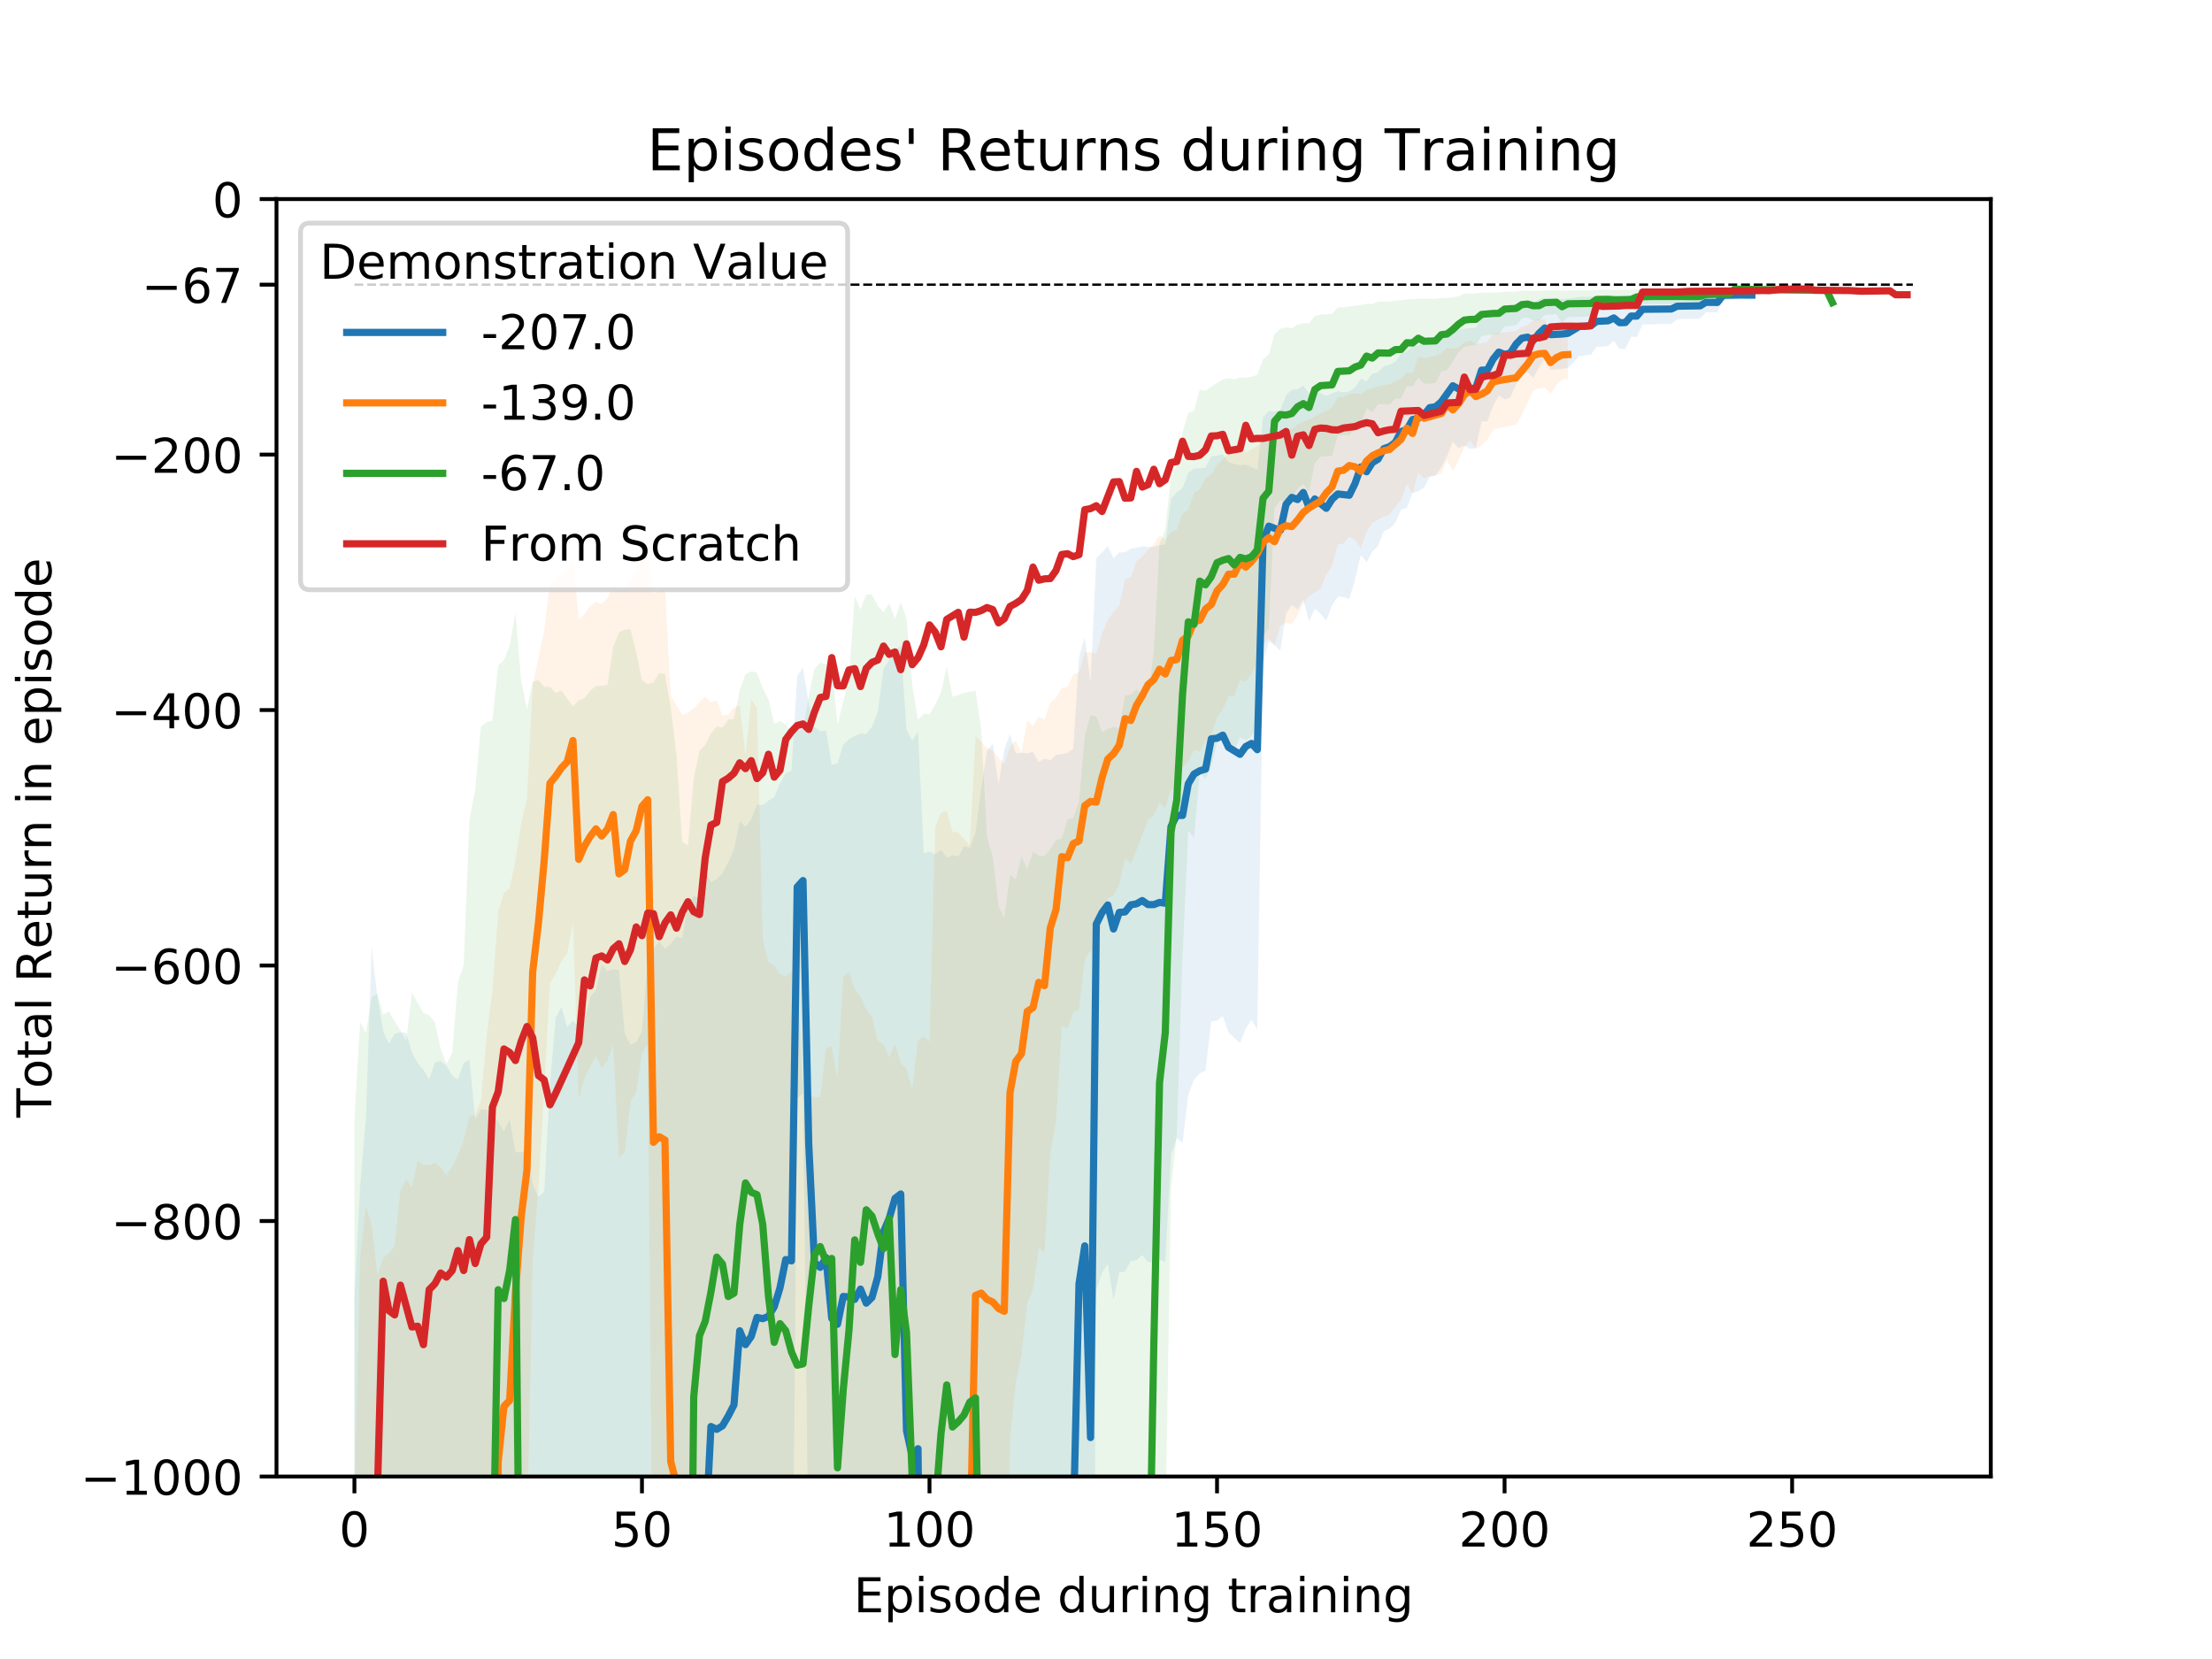 <?xml version="1.0" encoding="utf-8" standalone="no"?>
<!DOCTYPE svg PUBLIC "-//W3C//DTD SVG 1.1//EN"
  "http://www.w3.org/Graphics/SVG/1.1/DTD/svg11.dtd">
<!-- Created with matplotlib (http://matplotlib.org/) -->
<svg height="345.6pt" version="1.1" viewBox="0 0 460.8 345.6" width="460.8pt" xmlns="http://www.w3.org/2000/svg" xmlns:xlink="http://www.w3.org/1999/xlink">
 <defs>
  <style type="text/css">
*{stroke-linecap:butt;stroke-linejoin:round;}
  </style>
 </defs>
 <g id="figure_1">
  <g id="patch_1">
   <path d="M 0 345.6 
L 460.8 345.6 
L 460.8 0 
L 0 0 
z
" style="fill:#ffffff;"/>
  </g>
  <g id="axes_1">
   <g id="patch_2">
    <path d="M 57.6 307.584 
L 414.72 307.584 
L 414.72 41.472 
L 57.6 41.472 
z
" style="fill:#ffffff;"/>
   </g>
   <g id="PolyCollection_1">
    <path clip-path="url(#p12756a2024)" d="M 73.833 270.323 
L 73.833 747.268 
L 75.031 642.69 
L 76.229 619.975 
L 77.427 545.869 
L 78.625 561.408 
L 79.823 607.57 
L 81.021 591.862 
L 82.219 582.958 
L 83.417 582.361 
L 84.615 582.624 
L 85.813 594.212 
L 87.011 600.642 
L 88.209 601.072 
L 89.407 615.949 
L 90.605 593.456 
L 91.803 598.159 
L 93.001 606.565 
L 94.199 593.037 
L 95.396 600.218 
L 96.594 563.429 
L 97.792 581.377 
L 98.99 659.091 
L 100.188 657.285 
L 101.386 663.303 
L 102.584 662.17 
L 103.782 669.87 
L 104.98 671.507 
L 106.178 659.48 
L 107.376 675.069 
L 108.574 676.656 
L 109.772 675.639 
L 110.97 747.861 
L 112.168 793.245 
L 113.366 762.628 
L 114.564 669.972 
L 115.762 599.137 
L 116.96 593.731 
L 118.158 605.167 
L 119.356 601.582 
L 120.554 603.056 
L 121.752 595.963 
L 122.95 580.474 
L 124.148 578.991 
L 125.346 560.432 
L 126.544 564.173 
L 127.742 564.975 
L 128.94 560.556 
L 130.138 681.862 
L 131.336 680.048 
L 132.534 675.536 
L 133.732 654.551 
L 134.93 555.906 
L 136.128 552.186 
L 137.326 542.638 
L 138.524 549.738 
L 139.722 546.504 
L 140.92 544.985 
L 142.118 542.751 
L 143.316 529.49 
L 144.514 524.801 
L 145.712 527.977 
L 146.91 460.438 
L 148.108 410.599 
L 149.306 412.354 
L 150.504 412.116 
L 151.702 410.416 
L 152.9 408.373 
L 154.098 383.431 
L 155.296 387.957 
L 156.494 386.166 
L 157.692 381.285 
L 158.89 381.694 
L 160.088 381.672 
L 161.286 378.453 
L 162.484 373.348 
L 163.682 363.692 
L 164.88 364.737 
L 166.078 228.755 
L 167.276 227.787 
L 168.474 330.091 
L 169.672 374.615 
L 170.87 375.706 
L 172.068 371.764 
L 173.266 389.952 
L 174.464 392.692 
L 175.662 384.99 
L 176.86 386.358 
L 178.058 388.047 
L 179.256 384.264 
L 180.454 390.027 
L 181.652 389.148 
L 182.85 383.678 
L 184.048 373.847 
L 185.246 370.1 
L 186.444 363.887 
L 187.642 362.88 
L 188.84 444.051 
L 190.037 452.637 
L 191.235 451.125 
L 192.433 642.418 
L 193.631 643.712 
L 194.829 644.886 
L 196.027 642.399 
L 197.225 648.717 
L 198.423 647.846 
L 199.621 649.593 
L 200.819 643.142 
L 202.017 644.536 
L 203.215 638.642 
L 204.413 532.408 
L 205.611 482.958 
L 206.809 481.598 
L 208.007 504.007 
L 209.205 488.577 
L 210.403 475.351 
L 211.601 488.939 
L 212.799 487.761 
L 213.997 487.204 
L 215.195 487.383 
L 216.393 490.593 
L 217.591 485.642 
L 218.789 485.845 
L 219.987 482.377 
L 221.185 481.008 
L 222.383 479.568 
L 223.581 480.474 
L 224.779 397.916 
L 225.977 386.352 
L 227.175 456.829 
L 228.373 268.714 
L 229.571 265.104 
L 230.769 263.293 
L 231.967 270.77 
L 233.165 265.053 
L 234.363 264.914 
L 235.561 262.709 
L 236.759 262.481 
L 237.957 261.442 
L 239.155 262.927 
L 240.353 262.98 
L 241.551 262.405 
L 242.749 262.908 
L 243.947 240.46 
L 245.145 237.104 
L 246.343 238.063 
L 247.541 228.089 
L 248.739 224.893 
L 249.937 223.573 
L 251.135 223.036 
L 252.333 212.776 
L 253.531 212.637 
L 254.729 211.659 
L 255.927 215.056 
L 257.125 216.235 
L 258.323 217.331 
L 259.521 214.243 
L 260.719 212.447 
L 261.917 214.481 
L 263.115 138.335 
L 264.313 133.539 
L 265.511 134.417 
L 266.709 135.53 
L 267.907 127.787 
L 269.105 126.045 
L 270.303 127.019 
L 271.501 124.868 
L 272.699 129.539 
L 273.897 126.811 
L 275.095 127.842 
L 276.293 129.314 
L 277.491 126.056 
L 278.689 124.301 
L 279.887 124.394 
L 281.085 124.786 
L 282.283 120.729 
L 283.48 115.617 
L 284.678 117.135 
L 285.876 114.927 
L 287.074 113.766 
L 288.272 110.631 
L 289.47 110.126 
L 290.668 108.927 
L 291.866 106.183 
L 293.064 105.792 
L 294.262 102.696 
L 295.46 102.365 
L 296.658 101.603 
L 297.856 99.315 
L 299.054 99.118 
L 300.252 97.337 
L 301.45 94.968 
L 302.648 92.012 
L 303.846 93.362 
L 305.044 92.813 
L 306.242 93.527 
L 307.44 93.338 
L 308.638 87.799 
L 309.836 87.779 
L 311.034 84.566 
L 312.232 82.371 
L 313.43 83.211 
L 314.628 82.787 
L 315.826 80.064 
L 317.024 77.9 
L 318.222 77.532 
L 319.42 78.784 
L 320.618 76.53 
L 321.816 74.635 
L 323.014 77.034 
L 324.212 76.954 
L 325.41 76.866 
L 326.608 76.644 
L 327.806 75.491 
L 329.004 74.143 
L 330.202 74 
L 331.4 73.938 
L 332.598 72.239 
L 333.796 72.214 
L 334.994 72.073 
L 336.192 71.01 
L 337.39 72.715 
L 338.588 72.693 
L 339.786 70.181 
L 340.984 70.193 
L 342.182 67.575 
L 343.38 67.578 
L 344.578 67.573 
L 345.776 67.488 
L 346.974 67.505 
L 348.172 67.466 
L 349.37 66.499 
L 350.568 66.449 
L 351.766 66.44 
L 352.964 66.4 
L 354.162 66.376 
L 355.36 65.069 
L 356.558 65.056 
L 357.756 65.062 
L 358.954 62.541 
L 360.152 62.473 
L 361.35 62.447 
L 362.548 62.431 
L 363.746 62.437 
L 364.944 62.439 
L 364.944 60.502 
L 364.944 60.502 
L 363.746 60.485 
L 362.548 60.468 
L 361.35 60.452 
L 360.152 60.438 
L 358.954 60.47 
L 357.756 60.936 
L 356.558 60.9 
L 355.36 60.887 
L 354.162 61.053 
L 352.964 61.053 
L 351.766 61.078 
L 350.568 61.068 
L 349.37 61.078 
L 348.172 61.282 
L 346.974 61.266 
L 345.776 61.257 
L 344.578 61.261 
L 343.38 61.268 
L 342.182 61.282 
L 340.984 61.514 
L 339.786 61.499 
L 338.588 61.697 
L 337.39 61.733 
L 336.192 61.451 
L 334.994 61.599 
L 333.796 61.646 
L 332.598 61.655 
L 331.4 61.807 
L 330.202 61.842 
L 329.004 61.864 
L 327.806 62.05 
L 326.608 62.242 
L 325.41 62.309 
L 324.212 62.373 
L 323.014 62.401 
L 321.816 62 
L 320.618 62.329 
L 319.42 63.117 
L 318.222 62.918 
L 317.024 63.01 
L 315.826 63.269 
L 314.628 64.307 
L 313.43 64.446 
L 312.232 64.31 
L 311.034 65.085 
L 309.836 66.374 
L 308.638 66.415 
L 307.44 68.295 
L 306.242 68.373 
L 305.044 68.501 
L 303.846 68.693 
L 302.648 68.708 
L 301.45 69.264 
L 300.252 70.066 
L 299.054 70.357 
L 297.856 70.51 
L 296.658 71.181 
L 295.46 71.909 
L 294.262 72.119 
L 293.064 73.218 
L 291.866 73.612 
L 290.668 75.401 
L 289.47 75.981 
L 288.272 76.306 
L 287.074 77.538 
L 285.876 77.845 
L 284.678 79.417 
L 283.48 78.944 
L 282.283 80.692 
L 281.085 81.554 
L 279.887 81.702 
L 278.689 81.512 
L 277.491 81.96 
L 276.293 82.468 
L 275.095 81.962 
L 273.897 81.059 
L 272.699 81.91 
L 271.501 80.328 
L 270.303 81.109 
L 269.105 81.178 
L 267.907 82.359 
L 266.709 85.469 
L 265.511 85.721 
L 264.313 85.681 
L 263.115 86.939 
L 261.917 97.86 
L 260.719 97.291 
L 259.521 96.768 
L 258.323 96.954 
L 257.125 96.638 
L 255.927 96.323 
L 254.729 94.637 
L 253.531 94.932 
L 252.333 95.042 
L 251.135 97.404 
L 249.937 97.568 
L 248.739 97.605 
L 247.541 98.472 
L 246.343 101.692 
L 245.145 102.571 
L 243.947 103.868 
L 242.749 113.407 
L 241.551 113.573 
L 240.353 113.92 
L 239.155 113.955 
L 237.957 113.764 
L 236.759 114.083 
L 235.561 114.297 
L 234.363 115.024 
L 233.165 115.076 
L 231.967 116.278 
L 230.769 113.749 
L 229.571 115.118 
L 228.373 116.28 
L 227.175 142.115 
L 225.977 132.732 
L 224.779 136.961 
L 223.581 155.93 
L 222.383 156.849 
L 221.185 157.09 
L 219.987 157.264 
L 218.789 158.4 
L 217.591 158.062 
L 216.393 158.757 
L 215.195 156.601 
L 213.997 156.939 
L 212.799 156.817 
L 211.601 156.938 
L 210.403 152.91 
L 209.205 156.209 
L 208.007 163.31 
L 206.809 154.903 
L 205.611 156.324 
L 204.413 164.195 
L 203.215 173.449 
L 202.017 176.629 
L 200.819 176.329 
L 199.621 178.425 
L 198.423 178.18 
L 197.225 178.666 
L 196.027 177.006 
L 194.829 177.934 
L 193.631 177.395 
L 192.433 177.749 
L 191.235 152.463 
L 190.037 154.308 
L 188.84 151.984 
L 187.642 134.582 
L 186.444 135.403 
L 185.246 137.457 
L 184.048 139.365 
L 182.85 148.33 
L 181.652 151.406 
L 180.454 152.914 
L 179.256 152.823 
L 178.058 153.319 
L 176.86 153.997 
L 175.662 155.157 
L 174.464 159.053 
L 173.266 159.318 
L 172.068 152.194 
L 170.87 152.328 
L 169.672 151.41 
L 168.474 146.522 
L 167.276 139.081 
L 166.078 140.765 
L 164.88 160.587 
L 163.682 161.087 
L 162.484 163.224 
L 161.286 166.005 
L 160.088 166.782 
L 158.89 167.7 
L 157.692 167.604 
L 156.494 170.657 
L 155.296 172.267 
L 154.098 171.024 
L 152.9 176.946 
L 151.702 179.574 
L 150.504 181.936 
L 149.306 183.157 
L 148.108 183.737 
L 146.91 181.332 
L 145.712 187.098 
L 144.514 186.646 
L 143.316 188.415 
L 142.118 195.44 
L 140.92 195.144 
L 139.722 196.633 
L 138.524 197.643 
L 137.326 196.161 
L 136.128 197.671 
L 134.93 200.191 
L 133.732 214.701 
L 132.534 217.125 
L 131.336 217.633 
L 130.138 215.282 
L 128.94 202.114 
L 127.742 201.921 
L 126.544 202.329 
L 125.346 200.942 
L 124.148 206.32 
L 122.95 207.653 
L 121.752 212.921 
L 120.554 213.984 
L 119.356 212.576 
L 118.158 213.967 
L 116.96 209.733 
L 115.762 212.067 
L 114.564 225.957 
L 113.366 248.231 
L 112.168 249.361 
L 110.97 246.77 
L 109.772 239.446 
L 108.574 240.044 
L 107.376 240.047 
L 106.178 233.167 
L 104.98 235.639 
L 103.782 233.728 
L 102.584 231.364 
L 101.386 231.225 
L 100.188 231.092 
L 98.99 233.22 
L 97.792 220.757 
L 96.594 221.426 
L 95.396 224.943 
L 94.199 224.057 
L 93.001 222.042 
L 91.803 221.037 
L 90.605 221.323 
L 89.407 224.85 
L 88.209 222.856 
L 87.011 221.491 
L 85.813 219.267 
L 84.615 215.137 
L 83.417 215.071 
L 82.219 215.366 
L 81.021 217.431 
L 79.823 214.869 
L 78.625 207.772 
L 77.427 197.201 
L 76.229 232.977 
L 75.031 247.19 
L 73.833 270.323 
z
" style="fill:#1f77b4;fill-opacity:0.1;"/>
   </g>
   <g id="PolyCollection_2">
    <path clip-path="url(#p12756a2024)" d="M 73.833 312.468 
L 73.833 1250.232 
L 75.031 1119.697 
L 76.229 1058.379 
L 77.427 1070.33 
L 78.625 1094.51 
L 79.823 1086.522 
L 81.021 1064.114 
L 82.219 1029.12 
L 83.417 977.496 
L 84.615 970.458 
L 85.813 971.85 
L 87.011 951.538 
L 88.209 954.058 
L 89.407 949.232 
L 90.605 945.947 
L 91.803 944.029 
L 93.001 963.029 
L 94.199 934.441 
L 95.396 930.097 
L 96.594 913.075 
L 97.792 904.2 
L 98.99 897.263 
L 100.188 889.611 
L 101.386 710.542 
L 102.584 591.694 
L 103.782 419.041 
L 104.98 399.965 
L 106.178 398.46 
L 107.376 359.031 
L 108.574 335.642 
L 109.772 321.158 
L 110.97 262.115 
L 112.168 247.613 
L 113.366 227.228 
L 114.564 204.789 
L 115.762 202.88 
L 116.96 200.22 
L 118.158 198.662 
L 119.356 192.26 
L 120.554 228.913 
L 121.752 224.643 
L 122.95 222.222 
L 124.148 219.97 
L 125.346 222.502 
L 126.544 220.855 
L 127.742 217.695 
L 128.94 241.107 
L 130.138 240.024 
L 131.336 229.553 
L 132.534 227.434 
L 133.732 219.513 
L 134.93 217.524 
L 136.128 352.298 
L 137.326 350.521 
L 138.524 352.879 
L 139.722 464.006 
L 140.92 471.347 
L 142.118 503.141 
L 143.316 502.075 
L 144.514 500.866 
L 145.712 499.224 
L 146.91 497.58 
L 148.108 513.069 
L 149.306 517.208 
L 150.504 578.342 
L 151.702 578.62 
L 152.9 576.605 
L 154.098 580.175 
L 155.296 731.19 
L 156.494 709.856 
L 157.692 747.394 
L 158.89 932.885 
L 160.088 951.24 
L 161.286 962.558 
L 162.484 968.257 
L 163.682 974.41 
L 164.88 959.84 
L 166.078 960.836 
L 167.276 1053.595 
L 168.474 1058.428 
L 169.672 1058.958 
L 170.87 1061.43 
L 172.068 924.51 
L 173.266 926.177 
L 174.464 1015.172 
L 175.662 915.394 
L 176.86 918.515 
L 178.058 893.939 
L 179.256 899.928 
L 180.454 910.48 
L 181.652 914.353 
L 182.85 937.583 
L 184.048 931.293 
L 185.246 947.968 
L 186.444 887.305 
L 187.642 893.507 
L 188.84 895.803 
L 190.037 903.215 
L 191.235 755.873 
L 192.433 741.306 
L 193.631 708.325 
L 194.829 530.07 
L 196.027 514.694 
L 197.225 503.34 
L 198.423 505.299 
L 199.621 499.616 
L 200.819 472.667 
L 202.017 474.518 
L 203.215 386.435 
L 204.413 384.186 
L 205.611 385.559 
L 206.809 386.101 
L 208.007 387.285 
L 209.205 387.248 
L 210.403 299.67 
L 211.601 287.969 
L 212.799 282.165 
L 213.997 271.357 
L 215.195 268.616 
L 216.393 259.959 
L 217.591 260.82 
L 218.789 240.354 
L 219.987 233.579 
L 221.185 213.64 
L 222.383 214.26 
L 223.581 210.96 
L 224.779 210.289 
L 225.977 199.765 
L 227.175 198.063 
L 228.373 198.036 
L 229.571 192.083 
L 230.769 187.094 
L 231.967 186.575 
L 233.165 184.274 
L 234.363 178.73 
L 235.561 179.928 
L 236.759 176.969 
L 237.957 173.943 
L 239.155 170.742 
L 240.353 169.861 
L 241.551 167.258 
L 242.749 168.345 
L 243.947 164.374 
L 245.145 164.418 
L 246.343 159.783 
L 247.541 158.718 
L 248.739 156.225 
L 249.937 156.47 
L 251.135 154.201 
L 252.333 152.986 
L 253.531 149.361 
L 254.729 147.8 
L 255.927 144.994 
L 257.125 144.998 
L 258.323 141.547 
L 259.521 141.998 
L 260.719 140.311 
L 261.917 137.977 
L 263.115 134.173 
L 264.313 133.047 
L 265.511 134.339 
L 266.709 130.451 
L 267.907 129.702 
L 269.105 129.99 
L 270.303 128.226 
L 271.501 125.669 
L 272.699 124.228 
L 273.897 123.424 
L 275.095 122.631 
L 276.293 119.79 
L 277.491 117.992 
L 278.689 113.451 
L 279.887 113.235 
L 281.085 111.82 
L 282.283 112.578 
L 283.48 114.246 
L 284.678 110.84 
L 285.876 108.985 
L 287.074 108.213 
L 288.272 107.594 
L 289.47 107.179 
L 290.668 105.596 
L 291.866 104.179 
L 293.064 100.837 
L 294.262 102.857 
L 295.46 98.543 
L 296.658 99.635 
L 297.856 99.231 
L 299.054 98.921 
L 300.252 98.671 
L 301.45 95.868 
L 302.648 98.13 
L 303.846 95.798 
L 305.044 93.158 
L 306.242 91.762 
L 307.44 93.597 
L 308.638 92.706 
L 309.836 91.604 
L 311.034 89.52 
L 312.232 89.203 
L 313.43 88.923 
L 314.628 88.72 
L 315.826 88.446 
L 317.024 86.422 
L 318.222 83.947 
L 319.42 81.337 
L 320.618 80.906 
L 321.816 80.794 
L 323.014 81.974 
L 324.212 80.236 
L 325.41 79.089 
L 326.608 78.953 
L 326.608 68.778 
L 326.608 68.778 
L 325.41 68.802 
L 324.212 68.803 
L 323.014 69.079 
L 321.816 66.417 
L 320.618 66.483 
L 319.42 66.775 
L 318.222 67.713 
L 317.024 68.055 
L 315.826 68.949 
L 314.628 69.127 
L 313.43 69.217 
L 312.232 69.309 
L 311.034 69.552 
L 309.836 71.235 
L 308.638 71.495 
L 307.44 71.641 
L 306.242 70.934 
L 305.044 71.333 
L 303.846 72.382 
L 302.648 72.653 
L 301.45 72.436 
L 300.252 73.575 
L 299.054 74.114 
L 297.856 74.373 
L 296.658 74.63 
L 295.46 74.343 
L 294.262 77.742 
L 293.064 77.566 
L 291.866 78.889 
L 290.668 79.468 
L 289.47 80.063 
L 288.272 80.189 
L 287.074 80.461 
L 285.876 80.914 
L 284.678 81.236 
L 283.48 82.155 
L 282.283 81.902 
L 281.085 82.137 
L 279.887 82.691 
L 278.689 82.825 
L 277.491 84.845 
L 276.293 85.521 
L 275.095 86.109 
L 273.897 86.77 
L 272.699 87.381 
L 271.501 87.821 
L 270.303 88.453 
L 269.105 89.394 
L 267.907 89.323 
L 266.709 89.692 
L 265.511 91.343 
L 264.313 90.95 
L 263.115 91.811 
L 261.917 92.846 
L 260.719 93.576 
L 259.521 94.276 
L 258.323 92.695 
L 257.125 94.229 
L 255.927 94.237 
L 254.729 95.734 
L 253.531 96.834 
L 252.333 98.863 
L 251.135 99.511 
L 249.937 101.935 
L 248.739 102.677 
L 247.541 106.242 
L 246.343 107.005 
L 245.145 110.401 
L 243.947 110.788 
L 242.749 112.476 
L 241.551 111.571 
L 240.353 113.35 
L 239.155 114.5 
L 237.957 115.921 
L 236.759 116.868 
L 235.561 120.266 
L 234.363 120.679 
L 233.165 126.214 
L 231.967 127.438 
L 230.769 129.194 
L 229.571 131.932 
L 228.373 136.166 
L 227.175 135.847 
L 225.977 135.892 
L 224.779 140.089 
L 223.581 140.518 
L 222.383 143.099 
L 221.185 143.266 
L 219.987 145.397 
L 218.789 146.299 
L 217.591 149.859 
L 216.393 149.318 
L 215.195 151.217 
L 213.997 150.042 
L 212.799 156.801 
L 211.601 154.266 
L 210.403 155.525 
L 209.205 159.086 
L 208.007 157.874 
L 206.809 156.374 
L 205.611 155.807 
L 204.413 154.563 
L 203.215 153.285 
L 202.017 176.074 
L 200.819 174.771 
L 199.621 173.347 
L 198.423 173.301 
L 197.225 168.923 
L 196.027 169.299 
L 194.829 172.201 
L 193.631 216.987 
L 192.433 215.874 
L 191.235 216.847 
L 190.037 226.893 
L 188.84 222.605 
L 187.642 221.454 
L 186.444 217.523 
L 185.246 220.297 
L 184.048 217.527 
L 182.85 216.834 
L 181.652 211.821 
L 180.454 210.279 
L 179.256 207.636 
L 178.058 206.116 
L 176.86 202.501 
L 175.662 203.351 
L 174.464 224.813 
L 173.266 217.968 
L 172.068 218.38 
L 170.87 228.589 
L 169.672 228.511 
L 168.474 228.025 
L 167.276 227.971 
L 166.078 202.172 
L 164.88 202.321 
L 163.682 203.434 
L 162.484 202.956 
L 161.286 201.111 
L 160.088 200.445 
L 158.89 195.8 
L 157.692 147.537 
L 156.494 145.682 
L 155.296 157.226 
L 154.098 146.991 
L 152.9 147.367 
L 151.702 148.928 
L 150.504 149.027 
L 149.306 145.887 
L 148.108 146.318 
L 146.91 145.122 
L 145.712 146.232 
L 144.514 147.619 
L 143.316 148.441 
L 142.118 148.919 
L 140.92 146.872 
L 139.722 144.895 
L 138.524 122.111 
L 137.326 123.084 
L 136.128 123.649 
L 134.93 115.68 
L 133.732 116.455 
L 132.534 118.664 
L 131.336 120.891 
L 130.138 122.293 
L 128.94 122.966 
L 127.742 121.675 
L 126.544 124.591 
L 125.346 125.818 
L 124.148 125.352 
L 122.95 126.249 
L 121.752 127.908 
L 120.554 129.111 
L 119.356 116.254 
L 118.158 118.744 
L 116.96 119.711 
L 115.762 120.549 
L 114.564 121.532 
L 113.366 131.346 
L 112.168 136.951 
L 110.97 142.745 
L 109.772 166.347 
L 108.574 171.36 
L 107.376 179.257 
L 106.178 184.996 
L 104.98 186.002 
L 103.782 189.931 
L 102.584 206.125 
L 101.386 215.671 
L 100.188 229.276 
L 98.99 232.246 
L 97.792 232.606 
L 96.594 237.537 
L 95.396 240.655 
L 94.199 243.03 
L 93.001 244.828 
L 91.803 243.165 
L 90.605 242.24 
L 89.407 242.725 
L 88.209 242.716 
L 87.011 241.683 
L 85.813 247.366 
L 84.615 245.626 
L 83.417 247.999 
L 82.219 259.556 
L 81.021 261.151 
L 79.823 262.02 
L 78.625 265.789 
L 77.427 255.095 
L 76.229 251.422 
L 75.031 261.79 
L 73.833 312.468 
z
" style="fill:#ff7f0e;fill-opacity:0.1;"/>
   </g>
   <g id="PolyCollection_3">
    <path clip-path="url(#p12756a2024)" d="M 73.833 232.778 
L 73.833 922.455 
L 75.031 741.341 
L 76.229 743.36 
L 77.427 741.83 
L 78.625 723.767 
L 79.823 742.35 
L 81.021 724.662 
L 82.219 701.35 
L 83.417 704.546 
L 84.615 714.653 
L 85.813 682.772 
L 87.011 701.391 
L 88.209 713.722 
L 89.407 714.725 
L 90.605 740.41 
L 91.803 792.488 
L 93.001 796.935 
L 94.199 775.195 
L 95.396 713.704 
L 96.594 692.578 
L 97.792 625.863 
L 98.99 584.711 
L 100.188 524.922 
L 101.386 534.396 
L 102.584 517.175 
L 103.782 398.681 
L 104.98 403.519 
L 106.178 394.678 
L 107.376 380.517 
L 108.574 602.583 
L 109.772 622.888 
L 110.97 617.69 
L 112.168 613.859 
L 113.366 620.753 
L 114.564 619.518 
L 115.762 613.536 
L 116.96 613.087 
L 118.158 626.496 
L 119.356 638.247 
L 120.554 634.046 
L 121.752 633.829 
L 122.95 616.739 
L 124.148 607.613 
L 125.346 607.731 
L 126.544 589.306 
L 127.742 523.532 
L 128.94 519.107 
L 130.138 516.928 
L 131.336 515.031 
L 132.534 538.119 
L 133.732 554.299 
L 134.93 554.964 
L 136.128 546.016 
L 137.326 526.48 
L 138.524 539.216 
L 139.722 563.448 
L 140.92 597.891 
L 142.118 635.339 
L 143.316 637.823 
L 144.514 419.978 
L 145.712 400.11 
L 146.91 395.339 
L 148.108 385.468 
L 149.306 372.419 
L 150.504 375.084 
L 151.702 390.278 
L 152.9 389.079 
L 154.098 366.563 
L 155.296 352.37 
L 156.494 356.91 
L 157.692 357.608 
L 158.89 366.8 
L 160.088 394.455 
L 161.286 408.479 
L 162.484 401.255 
L 163.682 403.508 
L 164.88 410.886 
L 166.078 416.382 
L 167.276 416.432 
L 168.474 399.163 
L 169.672 383.545 
L 170.87 381.339 
L 172.068 387.199 
L 173.266 386.235 
L 174.464 460.469 
L 175.662 432.852 
L 176.86 412.98 
L 178.058 392.363 
L 179.256 398.942 
L 180.454 380.242 
L 181.652 382.814 
L 182.85 387.79 
L 184.048 392.723 
L 185.246 381.986 
L 186.444 435.367 
L 187.642 411.87 
L 188.84 426.267 
L 190.037 473.598 
L 191.235 487.243 
L 192.433 481.476 
L 193.631 487.287 
L 194.829 481.852 
L 196.027 453.077 
L 197.225 438.172 
L 198.423 449.412 
L 199.621 447.57 
L 200.819 445.21 
L 202.017 440.094 
L 203.215 438.587 
L 204.413 551.964 
L 205.611 639.122 
L 206.809 661.454 
L 208.007 726.443 
L 209.205 738.542 
L 210.403 686.267 
L 211.601 706.779 
L 212.799 686.144 
L 213.997 677.234 
L 215.195 667.567 
L 216.393 669.973 
L 217.591 670.885 
L 218.789 668.105 
L 219.987 662.218 
L 221.185 661.492 
L 222.383 606.558 
L 223.581 603.037 
L 224.779 589.569 
L 225.977 543.759 
L 227.175 547.719 
L 228.373 543.395 
L 229.571 560.298 
L 230.769 558.152 
L 231.967 557.421 
L 233.165 559.994 
L 234.363 548.433 
L 235.561 548.921 
L 236.759 543.439 
L 237.957 547.954 
L 239.155 549.152 
L 240.353 425.071 
L 241.551 337.876 
L 242.749 319.805 
L 243.947 247.576 
L 245.145 236.471 
L 246.343 199.277 
L 247.541 173.061 
L 248.739 174.582 
L 249.937 160.945 
L 251.135 162.277 
L 252.333 159.679 
L 253.531 154.664 
L 254.729 154.34 
L 255.927 153.941 
L 257.125 156.36 
L 258.323 153.589 
L 259.521 154.26 
L 260.719 153.414 
L 261.917 151.059 
L 263.115 132.776 
L 264.313 130.786 
L 265.511 105.909 
L 266.709 104.225 
L 267.907 104.74 
L 269.105 103.896 
L 270.303 101.872 
L 271.501 100.807 
L 272.699 102.424 
L 273.897 96.455 
L 275.095 95.135 
L 276.293 95.06 
L 277.491 94.983 
L 278.689 90.703 
L 279.887 90.671 
L 281.085 90.655 
L 282.283 89.216 
L 283.48 88.577 
L 284.678 85.072 
L 285.876 85.872 
L 287.074 84.203 
L 288.272 84.255 
L 289.47 84.282 
L 290.668 83.06 
L 291.866 83.016 
L 293.064 80.442 
L 294.262 80.535 
L 295.46 78.678 
L 296.658 79.941 
L 297.856 79.926 
L 299.054 79.776 
L 300.252 77.388 
L 301.45 77.097 
L 302.648 75.365 
L 303.846 73.315 
L 305.044 72.243 
L 306.242 71.95 
L 307.44 71.906 
L 308.638 70.032 
L 309.836 69.794 
L 311.034 69.675 
L 312.232 69.621 
L 313.43 67.992 
L 314.628 67.879 
L 315.826 67.777 
L 317.024 66.338 
L 318.222 66.142 
L 319.42 66.791 
L 320.618 66.763 
L 321.816 65.6 
L 323.014 65.576 
L 324.212 65.447 
L 325.41 67.223 
L 326.608 66.079 
L 327.806 66.032 
L 329.004 66.022 
L 330.202 65.93 
L 331.4 65.942 
L 332.598 64.361 
L 333.796 64.337 
L 334.994 64.335 
L 336.192 64.519 
L 337.39 64.48 
L 338.588 64.404 
L 339.786 64.418 
L 340.984 63.398 
L 342.182 63.338 
L 343.38 63.315 
L 344.578 63.303 
L 345.776 63.268 
L 346.974 63.28 
L 348.172 63.282 
L 349.37 63.274 
L 350.568 63.263 
L 351.766 63.3 
L 352.964 63.27 
L 354.162 63.241 
L 355.36 62.467 
L 356.558 62.45 
L 357.756 62.401 
L 358.954 62.392 
L 360.152 62.331 
L 361.35 60.442 
L 362.548 60.416 
L 363.746 60.448 
L 364.944 60.477 
L 366.142 60.497 
L 367.34 60.493 
L 368.538 60.461 
L 369.736 60.514 
L 370.934 60.516 
L 372.132 60.363 
L 373.33 60.383 
L 374.528 60.364 
L 375.726 60.342 
L 376.924 60.358 
L 378.121 60.441 
L 379.319 60.481 
L 380.517 60.481 
L 381.715 63.036 
L 381.715 63.036 
L 381.715 63.036 
L 380.517 60.481 
L 379.319 60.464 
L 378.121 60.403 
L 376.924 60.315 
L 375.726 60.272 
L 374.528 60.279 
L 373.33 60.278 
L 372.132 60.25 
L 370.934 60.24 
L 369.736 60.224 
L 368.538 60.159 
L 367.34 60.179 
L 366.142 60.176 
L 364.944 60.133 
L 363.746 60.087 
L 362.548 60.048 
L 361.35 60.062 
L 360.152 60.186 
L 358.954 60.214 
L 357.756 60.21 
L 356.558 60.241 
L 355.36 60.241 
L 354.162 60.297 
L 352.964 60.303 
L 351.766 60.313 
L 350.568 60.262 
L 349.37 60.251 
L 348.172 60.238 
L 346.974 60.227 
L 345.776 60.203 
L 344.578 60.208 
L 343.38 60.218 
L 342.182 60.234 
L 340.984 60.292 
L 339.786 60.36 
L 338.588 60.354 
L 337.39 60.388 
L 336.192 60.414 
L 334.994 60.377 
L 333.796 60.384 
L 332.598 60.411 
L 331.4 60.493 
L 330.202 60.475 
L 329.004 60.489 
L 327.806 60.47 
L 326.608 60.485 
L 325.41 60.57 
L 324.212 60.46 
L 323.014 60.491 
L 321.816 60.508 
L 320.618 60.577 
L 319.42 60.603 
L 318.222 60.551 
L 317.024 60.577 
L 315.826 60.721 
L 314.628 60.761 
L 313.43 60.776 
L 312.232 60.93 
L 311.034 60.92 
L 309.836 60.922 
L 308.638 60.976 
L 307.44 61.133 
L 306.242 61.134 
L 305.044 61.138 
L 303.846 61.733 
L 302.648 61.932 
L 301.45 62.054 
L 300.252 62.069 
L 299.054 62.245 
L 297.856 62.246 
L 296.658 62.248 
L 295.46 62.225 
L 294.262 62.355 
L 293.064 62.355 
L 291.866 62.571 
L 290.668 62.606 
L 289.47 62.848 
L 288.272 62.848 
L 287.074 62.839 
L 285.876 63.312 
L 284.678 63.292 
L 283.48 63.534 
L 282.283 63.702 
L 281.085 63.847 
L 279.887 64.039 
L 278.689 64.043 
L 277.491 65.368 
L 276.293 65.469 
L 275.095 65.532 
L 273.897 65.835 
L 272.699 67.352 
L 271.501 67.36 
L 270.303 67.612 
L 269.105 68.395 
L 267.907 68.194 
L 266.709 68.496 
L 265.511 69.598 
L 264.313 73.877 
L 263.115 74.815 
L 261.917 78.06 
L 260.719 78.549 
L 259.521 78.594 
L 258.323 78.639 
L 257.125 79.004 
L 255.927 78.789 
L 254.729 79.064 
L 253.531 79.773 
L 252.333 80.59 
L 251.135 81.39 
L 249.937 81.17 
L 248.739 85.526 
L 247.541 86.022 
L 246.343 90.09 
L 245.145 96.814 
L 243.947 99.08 
L 242.749 110.393 
L 241.551 113.18 
L 240.353 135.686 
L 239.155 145.033 
L 237.957 144.803 
L 236.759 143.601 
L 235.561 144.671 
L 234.363 144.879 
L 233.165 151.75 
L 231.967 151.401 
L 230.769 151.827 
L 229.571 152.507 
L 228.373 149.273 
L 227.175 149.004 
L 225.977 153.274 
L 224.779 166.914 
L 223.581 170.392 
L 222.383 170.739 
L 221.185 174.664 
L 219.987 174.971 
L 218.789 176.891 
L 217.591 178.328 
L 216.393 178.211 
L 215.195 177.495 
L 213.997 180.988 
L 212.799 178.371 
L 211.601 183.207 
L 210.403 182.231 
L 209.205 191.149 
L 208.007 188.775 
L 206.809 178.41 
L 205.611 174.397 
L 204.413 152.032 
L 203.215 143.845 
L 202.017 144.09 
L 200.819 144.34 
L 199.621 144.805 
L 198.423 145.136 
L 197.225 138.84 
L 196.027 144.275 
L 194.829 146.794 
L 193.631 148.788 
L 192.433 148.674 
L 191.235 149.986 
L 190.037 142.693 
L 188.84 128.889 
L 187.642 125.402 
L 186.444 128.991 
L 185.246 125.655 
L 184.048 127.518 
L 182.85 126.184 
L 181.652 123.878 
L 180.454 123.798 
L 179.256 127.003 
L 178.058 124.228 
L 176.86 141.239 
L 175.662 146.178 
L 174.464 151.071 
L 173.266 138.078 
L 172.068 138.383 
L 170.87 138.028 
L 169.672 139.357 
L 168.474 145.025 
L 167.276 151.816 
L 166.078 152.42 
L 164.88 152.372 
L 163.682 150.915 
L 162.484 150.219 
L 161.286 150.797 
L 160.088 145.727 
L 158.89 143.338 
L 157.692 140.133 
L 156.494 139.829 
L 155.296 140.484 
L 154.098 143.708 
L 152.9 149.737 
L 151.702 149.895 
L 150.504 151.553 
L 149.306 151.344 
L 148.108 152.758 
L 146.91 155.19 
L 145.712 156.385 
L 144.514 162.13 
L 143.316 176.113 
L 142.118 175.452 
L 140.92 157.128 
L 139.722 147.348 
L 138.524 140.417 
L 137.326 140.176 
L 136.128 142.12 
L 134.93 142.535 
L 133.732 141.687 
L 132.534 135.855 
L 131.336 131.095 
L 130.138 131.184 
L 128.94 131.76 
L 127.742 134.702 
L 126.544 142.676 
L 125.346 142.843 
L 124.148 142.895 
L 122.95 143.864 
L 121.752 145.433 
L 120.554 145.881 
L 119.356 147.113 
L 118.158 145.545 
L 116.96 143.879 
L 115.762 144.344 
L 114.564 143.103 
L 113.366 143.11 
L 112.168 141.66 
L 110.97 142.021 
L 109.772 147.756 
L 108.574 141.871 
L 107.376 127.59 
L 106.178 134.532 
L 104.98 137.501 
L 103.782 138.667 
L 102.584 150.102 
L 101.386 150.418 
L 100.188 151.336 
L 98.99 164.609 
L 97.792 170.67 
L 96.594 200.992 
L 95.396 204.605 
L 94.199 219.405 
L 93.001 221.615 
L 91.803 218.522 
L 90.605 212.981 
L 89.407 211.514 
L 88.209 210.978 
L 87.011 208.952 
L 85.813 206.815 
L 84.615 216.807 
L 83.417 214.619 
L 82.219 212.759 
L 81.021 210.647 
L 79.823 211.379 
L 78.625 206.956 
L 77.427 207.81 
L 76.229 215.19 
L 75.031 212.89 
L 73.833 232.778 
z
" style="fill:#2ca02c;fill-opacity:0.1;"/>
   </g>
   <g id="PolyCollection_4">
    <path clip-path="url(#p12756a2024)" d="M 73.833 960.188 
L 73.833 960.188 
L 75.031 585.396 
L 76.229 348.956 
L 77.427 320.801 
L 78.625 310.706 
L 79.823 266.895 
L 81.021 273.034 
L 82.219 273.921 
L 83.417 267.72 
L 84.615 272.2 
L 85.813 276.44 
L 87.011 276.271 
L 88.209 280.121 
L 89.407 268.652 
L 90.605 267.428 
L 91.803 265.192 
L 93.001 266.044 
L 94.199 264.687 
L 95.396 260.518 
L 96.594 264.678 
L 97.792 258.229 
L 98.99 263.214 
L 100.188 259.107 
L 101.386 257.732 
L 102.584 230.607 
L 103.782 227.422 
L 104.98 218.516 
L 106.178 219.253 
L 107.376 220.929 
L 108.574 216.92 
L 109.772 213.842 
L 110.97 216.175 
L 112.168 224.051 
L 113.366 224.965 
L 114.564 230.154 
L 115.762 227.733 
L 116.96 225.009 
L 118.158 222.499 
L 119.356 219.882 
L 120.554 217.212 
L 121.752 204.129 
L 122.95 205.379 
L 124.148 199.56 
L 125.346 199.134 
L 126.544 199.968 
L 127.742 197.627 
L 128.94 196.598 
L 130.138 200.297 
L 131.336 197.866 
L 132.534 193.103 
L 133.732 194.912 
L 134.93 190.211 
L 136.128 190.344 
L 137.326 195.125 
L 138.524 192.251 
L 139.722 190.575 
L 140.92 193.351 
L 142.118 190.051 
L 143.316 187.842 
L 144.514 189.927 
L 145.712 190.512 
L 146.91 178.697 
L 148.108 171.867 
L 149.306 171.326 
L 150.504 162.819 
L 151.702 162.109 
L 152.9 161.08 
L 154.098 158.907 
L 155.296 160.122 
L 156.494 158.455 
L 157.692 162.198 
L 158.89 160.992 
L 160.088 157.124 
L 161.286 161.888 
L 162.484 160.442 
L 163.682 154.037 
L 164.88 152.423 
L 166.078 151.137 
L 167.276 150.809 
L 168.474 151.944 
L 169.672 148.298 
L 170.87 145.3 
L 172.068 145.069 
L 173.266 136.997 
L 174.464 142.834 
L 175.662 142.887 
L 176.86 139.552 
L 178.058 139.295 
L 179.256 143.029 
L 180.454 139.215 
L 181.652 137.982 
L 182.85 137.503 
L 184.048 134.585 
L 185.246 136.323 
L 186.444 135.818 
L 187.642 139.508 
L 188.84 134.123 
L 190.037 138.47 
L 191.235 137.015 
L 192.433 134.336 
L 193.631 130.176 
L 194.829 131.702 
L 196.027 134.735 
L 197.225 129.032 
L 198.423 128.34 
L 199.621 127.559 
L 200.819 132.731 
L 202.017 127.533 
L 203.215 127.568 
L 204.413 127.187 
L 205.611 126.557 
L 206.809 126.992 
L 208.007 129.75 
L 209.205 128.908 
L 210.403 126.335 
L 211.601 125.696 
L 212.799 124.88 
L 213.997 122.991 
L 215.195 118.139 
L 216.393 120.871 
L 217.591 120.587 
L 218.789 120.525 
L 219.987 118.84 
L 221.185 115.504 
L 222.383 115.345 
L 223.581 115.957 
L 224.779 115.549 
L 225.977 106.173 
L 227.175 105.96 
L 228.373 105.348 
L 229.571 106.554 
L 230.769 103.565 
L 231.967 100.389 
L 233.165 100.327 
L 234.363 103.787 
L 235.561 103.733 
L 236.759 98.198 
L 237.957 101.471 
L 239.155 100.966 
L 240.353 97.755 
L 241.551 100.771 
L 242.749 99.937 
L 243.947 96.353 
L 245.145 96.149 
L 246.343 91.918 
L 247.541 95.067 
L 248.739 95.12 
L 249.937 94.819 
L 251.135 93.692 
L 252.333 90.827 
L 253.531 90.774 
L 254.729 90.481 
L 255.927 93.896 
L 257.125 93.719 
L 258.323 93.479 
L 259.521 88.592 
L 260.719 91.439 
L 261.917 91.315 
L 263.115 91.333 
L 264.313 91.075 
L 265.511 90.765 
L 266.709 90.623 
L 267.907 89.878 
L 269.105 94.819 
L 270.303 90.871 
L 271.501 90.579 
L 272.699 92.814 
L 273.897 89.443 
L 275.095 89.168 
L 276.293 89.248 
L 277.491 89.532 
L 278.689 89.567 
L 279.887 89.159 
L 281.085 89.044 
L 282.283 88.867 
L 283.48 88.379 
L 284.678 88.042 
L 285.876 88.281 
L 287.074 90.144 
L 288.272 89.771 
L 289.47 89.523 
L 290.668 89.425 
L 291.866 85.664 
L 293.064 85.611 
L 294.262 85.567 
L 295.46 85.514 
L 296.658 86.543 
L 297.856 86.259 
L 299.054 85.966 
L 300.252 85.664 
L 301.45 83.943 
L 302.648 83.873 
L 303.846 83.828 
L 305.044 78.55 
L 306.242 81.203 
L 307.44 81.096 
L 308.638 78.577 
L 309.836 78.293 
L 311.034 78.24 
L 312.232 77.743 
L 313.43 73.955 
L 314.628 74.009 
L 315.826 73.734 
L 317.024 73.672 
L 318.222 73.592 
L 319.42 70.416 
L 320.618 70.39 
L 321.816 70.097 
L 323.014 68.11 
L 324.212 68.021 
L 325.41 67.95 
L 326.608 67.977 
L 327.806 67.994 
L 329.004 68.003 
L 330.202 67.968 
L 331.4 67.826 
L 332.598 63.586 
L 333.796 63.825 
L 334.994 63.817 
L 336.192 63.754 
L 337.39 63.737 
L 338.588 63.63 
L 339.786 63.657 
L 340.984 63.621 
L 342.182 60.836 
L 343.38 60.845 
L 344.578 60.854 
L 345.776 60.854 
L 346.974 60.827 
L 348.172 60.845 
L 349.37 60.836 
L 350.568 60.721 
L 351.766 60.694 
L 352.964 60.694 
L 354.162 60.65 
L 355.36 60.668 
L 356.558 60.694 
L 357.756 60.65 
L 358.954 60.641 
L 360.152 60.641 
L 361.35 60.659 
L 362.548 60.614 
L 363.746 60.597 
L 364.944 60.534 
L 366.142 60.543 
L 367.34 60.517 
L 368.538 60.552 
L 369.736 60.357 
L 370.934 60.26 
L 372.132 60.251 
L 373.33 60.206 
L 374.528 60.189 
L 375.726 60.171 
L 376.924 60.18 
L 378.121 60.464 
L 379.319 60.464 
L 380.517 60.508 
L 381.715 60.499 
L 382.913 60.508 
L 384.111 60.508 
L 385.309 60.526 
L 386.507 60.632 
L 387.705 60.668 
L 388.903 60.668 
L 390.101 60.685 
L 391.299 60.614 
L 392.497 60.597 
L 393.695 60.579 
L 394.893 61.404 
L 396.091 61.386 
L 397.289 61.404 
L 397.289 61.404 
L 397.289 61.404 
L 396.091 61.386 
L 394.893 61.404 
L 393.695 60.579 
L 392.497 60.597 
L 391.299 60.614 
L 390.101 60.685 
L 388.903 60.668 
L 387.705 60.668 
L 386.507 60.632 
L 385.309 60.526 
L 384.111 60.508 
L 382.913 60.508 
L 381.715 60.499 
L 380.517 60.508 
L 379.319 60.464 
L 378.121 60.464 
L 376.924 60.18 
L 375.726 60.171 
L 374.528 60.189 
L 373.33 60.206 
L 372.132 60.251 
L 370.934 60.26 
L 369.736 60.357 
L 368.538 60.552 
L 367.34 60.517 
L 366.142 60.543 
L 364.944 60.534 
L 363.746 60.597 
L 362.548 60.614 
L 361.35 60.659 
L 360.152 60.641 
L 358.954 60.641 
L 357.756 60.65 
L 356.558 60.694 
L 355.36 60.668 
L 354.162 60.65 
L 352.964 60.694 
L 351.766 60.694 
L 350.568 60.721 
L 349.37 60.836 
L 348.172 60.845 
L 346.974 60.827 
L 345.776 60.854 
L 344.578 60.854 
L 343.38 60.845 
L 342.182 60.836 
L 340.984 63.621 
L 339.786 63.657 
L 338.588 63.63 
L 337.39 63.737 
L 336.192 63.754 
L 334.994 63.817 
L 333.796 63.825 
L 332.598 63.586 
L 331.4 67.826 
L 330.202 67.968 
L 329.004 68.003 
L 327.806 67.994 
L 326.608 67.977 
L 325.41 67.95 
L 324.212 68.021 
L 323.014 68.11 
L 321.816 70.097 
L 320.618 70.39 
L 319.42 70.416 
L 318.222 73.592 
L 317.024 73.672 
L 315.826 73.734 
L 314.628 74.009 
L 313.43 73.955 
L 312.232 77.743 
L 311.034 78.24 
L 309.836 78.293 
L 308.638 78.577 
L 307.44 81.096 
L 306.242 81.203 
L 305.044 78.55 
L 303.846 83.828 
L 302.648 83.873 
L 301.45 83.943 
L 300.252 85.664 
L 299.054 85.966 
L 297.856 86.259 
L 296.658 86.543 
L 295.46 85.514 
L 294.262 85.567 
L 293.064 85.611 
L 291.866 85.664 
L 290.668 89.425 
L 289.47 89.523 
L 288.272 89.771 
L 287.074 90.144 
L 285.876 88.281 
L 284.678 88.042 
L 283.48 88.379 
L 282.283 88.867 
L 281.085 89.044 
L 279.887 89.159 
L 278.689 89.567 
L 277.491 89.532 
L 276.293 89.248 
L 275.095 89.168 
L 273.897 89.443 
L 272.699 92.814 
L 271.501 90.579 
L 270.303 90.871 
L 269.105 94.819 
L 267.907 89.878 
L 266.709 90.623 
L 265.511 90.765 
L 264.313 91.075 
L 263.115 91.333 
L 261.917 91.315 
L 260.719 91.439 
L 259.521 88.592 
L 258.323 93.479 
L 257.125 93.719 
L 255.927 93.896 
L 254.729 90.481 
L 253.531 90.774 
L 252.333 90.827 
L 251.135 93.692 
L 249.937 94.819 
L 248.739 95.12 
L 247.541 95.067 
L 246.343 91.918 
L 245.145 96.149 
L 243.947 96.353 
L 242.749 99.937 
L 241.551 100.771 
L 240.353 97.755 
L 239.155 100.966 
L 237.957 101.471 
L 236.759 98.198 
L 235.561 103.733 
L 234.363 103.787 
L 233.165 100.327 
L 231.967 100.389 
L 230.769 103.565 
L 229.571 106.554 
L 228.373 105.348 
L 227.175 105.96 
L 225.977 106.173 
L 224.779 115.549 
L 223.581 115.957 
L 222.383 115.345 
L 221.185 115.504 
L 219.987 118.84 
L 218.789 120.525 
L 217.591 120.587 
L 216.393 120.871 
L 215.195 118.139 
L 213.997 122.991 
L 212.799 124.88 
L 211.601 125.696 
L 210.403 126.335 
L 209.205 128.908 
L 208.007 129.75 
L 206.809 126.992 
L 205.611 126.557 
L 204.413 127.187 
L 203.215 127.568 
L 202.017 127.533 
L 200.819 132.731 
L 199.621 127.559 
L 198.423 128.34 
L 197.225 129.032 
L 196.027 134.735 
L 194.829 131.702 
L 193.631 130.176 
L 192.433 134.336 
L 191.235 137.015 
L 190.037 138.47 
L 188.84 134.123 
L 187.642 139.508 
L 186.444 135.818 
L 185.246 136.323 
L 184.048 134.585 
L 182.85 137.503 
L 181.652 137.982 
L 180.454 139.215 
L 179.256 143.029 
L 178.058 139.295 
L 176.86 139.552 
L 175.662 142.887 
L 174.464 142.834 
L 173.266 136.997 
L 172.068 145.069 
L 170.87 145.3 
L 169.672 148.298 
L 168.474 151.944 
L 167.276 150.809 
L 166.078 151.137 
L 164.88 152.423 
L 163.682 154.037 
L 162.484 160.442 
L 161.286 161.888 
L 160.088 157.124 
L 158.89 160.992 
L 157.692 162.198 
L 156.494 158.455 
L 155.296 160.122 
L 154.098 158.907 
L 152.9 161.08 
L 151.702 162.109 
L 150.504 162.819 
L 149.306 171.326 
L 148.108 171.867 
L 146.91 178.697 
L 145.712 190.512 
L 144.514 189.927 
L 143.316 187.842 
L 142.118 190.051 
L 140.92 193.351 
L 139.722 190.575 
L 138.524 192.251 
L 137.326 195.125 
L 136.128 190.344 
L 134.93 190.211 
L 133.732 194.912 
L 132.534 193.103 
L 131.336 197.866 
L 130.138 200.297 
L 128.94 196.598 
L 127.742 197.627 
L 126.544 199.968 
L 125.346 199.134 
L 124.148 199.56 
L 122.95 205.379 
L 121.752 204.129 
L 120.554 217.212 
L 119.356 219.882 
L 118.158 222.499 
L 116.96 225.009 
L 115.762 227.733 
L 114.564 230.154 
L 113.366 224.965 
L 112.168 224.051 
L 110.97 216.175 
L 109.772 213.842 
L 108.574 216.92 
L 107.376 220.929 
L 106.178 219.253 
L 104.98 218.516 
L 103.782 227.422 
L 102.584 230.607 
L 101.386 257.732 
L 100.188 259.107 
L 98.99 263.214 
L 97.792 258.229 
L 96.594 264.678 
L 95.396 260.518 
L 94.199 264.687 
L 93.001 266.044 
L 91.803 265.192 
L 90.605 267.428 
L 89.407 268.652 
L 88.209 280.121 
L 87.011 276.271 
L 85.813 276.44 
L 84.615 272.2 
L 83.417 267.72 
L 82.219 273.921 
L 81.021 273.034 
L 79.823 266.895 
L 78.625 310.706 
L 77.427 320.801 
L 76.229 348.956 
L 75.031 585.396 
L 73.833 960.188 
z
" style="fill:#d62728;fill-opacity:0.1;"/>
   </g>
   <g id="matplotlib.axis_1">
    <g id="xtick_1">
     <g id="line2d_1">
      <defs>
       <path d="M 0 0 
L 0 3.5 
" id="m029f7e32da" style="stroke:#000000;stroke-width:0.8;"/>
      </defs>
      <g>
       <use style="stroke:#000000;stroke-width:0.8;" x="73.833" xlink:href="#m029f7e32da" y="307.584"/>
      </g>
     </g>
     <g id="text_1">
      <!-- 0 -->
      <defs>
       <path d="M 31.781 66.406 
Q 24.172 66.406 20.328 58.906 
Q 16.5 51.422 16.5 36.375 
Q 16.5 21.391 20.328 13.891 
Q 24.172 6.391 31.781 6.391 
Q 39.453 6.391 43.281 13.891 
Q 47.125 21.391 47.125 36.375 
Q 47.125 51.422 43.281 58.906 
Q 39.453 66.406 31.781 66.406 
z
M 31.781 74.219 
Q 44.047 74.219 50.516 64.516 
Q 56.984 54.828 56.984 36.375 
Q 56.984 17.969 50.516 8.266 
Q 44.047 -1.422 31.781 -1.422 
Q 19.531 -1.422 13.062 8.266 
Q 6.594 17.969 6.594 36.375 
Q 6.594 54.828 13.062 64.516 
Q 19.531 74.219 31.781 74.219 
z
" id="DejaVuSans-30"/>
      </defs>
      <g transform="translate(70.651 322.182)scale(0.1 -0.1)">
       <use xlink:href="#DejaVuSans-30"/>
      </g>
     </g>
    </g>
    <g id="xtick_2">
     <g id="line2d_2">
      <g>
       <use style="stroke:#000000;stroke-width:0.8;" x="133.732" xlink:href="#m029f7e32da" y="307.584"/>
      </g>
     </g>
     <g id="text_2">
      <!-- 50 -->
      <defs>
       <path d="M 10.797 72.906 
L 49.516 72.906 
L 49.516 64.594 
L 19.828 64.594 
L 19.828 46.734 
Q 21.969 47.469 24.109 47.828 
Q 26.266 48.188 28.422 48.188 
Q 40.625 48.188 47.75 41.5 
Q 54.891 34.812 54.891 23.391 
Q 54.891 11.625 47.562 5.094 
Q 40.234 -1.422 26.906 -1.422 
Q 22.312 -1.422 17.547 -0.641 
Q 12.797 0.141 7.719 1.703 
L 7.719 11.625 
Q 12.109 9.234 16.797 8.062 
Q 21.484 6.891 26.703 6.891 
Q 35.156 6.891 40.078 11.328 
Q 45.016 15.766 45.016 23.391 
Q 45.016 31 40.078 35.438 
Q 35.156 39.891 26.703 39.891 
Q 22.75 39.891 18.812 39.016 
Q 14.891 38.141 10.797 36.281 
z
" id="DejaVuSans-35"/>
      </defs>
      <g transform="translate(127.37 322.182)scale(0.1 -0.1)">
       <use xlink:href="#DejaVuSans-35"/>
       <use x="63.623" xlink:href="#DejaVuSans-30"/>
      </g>
     </g>
    </g>
    <g id="xtick_3">
     <g id="line2d_3">
      <g>
       <use style="stroke:#000000;stroke-width:0.8;" x="193.631" xlink:href="#m029f7e32da" y="307.584"/>
      </g>
     </g>
     <g id="text_3">
      <!-- 100 -->
      <defs>
       <path d="M 12.406 8.297 
L 28.516 8.297 
L 28.516 63.922 
L 10.984 60.406 
L 10.984 69.391 
L 28.422 72.906 
L 38.281 72.906 
L 38.281 8.297 
L 54.391 8.297 
L 54.391 0 
L 12.406 0 
z
" id="DejaVuSans-31"/>
      </defs>
      <g transform="translate(184.088 322.182)scale(0.1 -0.1)">
       <use xlink:href="#DejaVuSans-31"/>
       <use x="63.623" xlink:href="#DejaVuSans-30"/>
       <use x="127.246" xlink:href="#DejaVuSans-30"/>
      </g>
     </g>
    </g>
    <g id="xtick_4">
     <g id="line2d_4">
      <g>
       <use style="stroke:#000000;stroke-width:0.8;" x="253.531" xlink:href="#m029f7e32da" y="307.584"/>
      </g>
     </g>
     <g id="text_4">
      <!-- 150 -->
      <g transform="translate(243.987 322.182)scale(0.1 -0.1)">
       <use xlink:href="#DejaVuSans-31"/>
       <use x="63.623" xlink:href="#DejaVuSans-35"/>
       <use x="127.246" xlink:href="#DejaVuSans-30"/>
      </g>
     </g>
    </g>
    <g id="xtick_5">
     <g id="line2d_5">
      <g>
       <use style="stroke:#000000;stroke-width:0.8;" x="313.43" xlink:href="#m029f7e32da" y="307.584"/>
      </g>
     </g>
     <g id="text_5">
      <!-- 200 -->
      <defs>
       <path d="M 19.188 8.297 
L 53.609 8.297 
L 53.609 0 
L 7.328 0 
L 7.328 8.297 
Q 12.938 14.109 22.625 23.891 
Q 32.328 33.688 34.812 36.531 
Q 39.547 41.844 41.422 45.531 
Q 43.312 49.219 43.312 52.781 
Q 43.312 58.594 39.234 62.25 
Q 35.156 65.922 28.609 65.922 
Q 23.969 65.922 18.812 64.312 
Q 13.672 62.703 7.812 59.422 
L 7.812 69.391 
Q 13.766 71.781 18.938 73 
Q 24.125 74.219 28.422 74.219 
Q 39.75 74.219 46.484 68.547 
Q 53.219 62.891 53.219 53.422 
Q 53.219 48.922 51.531 44.891 
Q 49.859 40.875 45.406 35.406 
Q 44.188 33.984 37.641 27.219 
Q 31.109 20.453 19.188 8.297 
z
" id="DejaVuSans-32"/>
      </defs>
      <g transform="translate(303.886 322.182)scale(0.1 -0.1)">
       <use xlink:href="#DejaVuSans-32"/>
       <use x="63.623" xlink:href="#DejaVuSans-30"/>
       <use x="127.246" xlink:href="#DejaVuSans-30"/>
      </g>
     </g>
    </g>
    <g id="xtick_6">
     <g id="line2d_6">
      <g>
       <use style="stroke:#000000;stroke-width:0.8;" x="373.33" xlink:href="#m029f7e32da" y="307.584"/>
      </g>
     </g>
     <g id="text_6">
      <!-- 250 -->
      <g transform="translate(363.786 322.182)scale(0.1 -0.1)">
       <use xlink:href="#DejaVuSans-32"/>
       <use x="63.623" xlink:href="#DejaVuSans-35"/>
       <use x="127.246" xlink:href="#DejaVuSans-30"/>
      </g>
     </g>
    </g>
    <g id="text_7">
     <!-- Episode during training -->
     <defs>
      <path d="M 9.812 72.906 
L 55.906 72.906 
L 55.906 64.594 
L 19.672 64.594 
L 19.672 43.016 
L 54.391 43.016 
L 54.391 34.719 
L 19.672 34.719 
L 19.672 8.297 
L 56.781 8.297 
L 56.781 0 
L 9.812 0 
z
" id="DejaVuSans-45"/>
      <path d="M 18.109 8.203 
L 18.109 -20.797 
L 9.078 -20.797 
L 9.078 54.688 
L 18.109 54.688 
L 18.109 46.391 
Q 20.953 51.266 25.266 53.625 
Q 29.594 56 35.594 56 
Q 45.562 56 51.781 48.094 
Q 58.016 40.188 58.016 27.297 
Q 58.016 14.406 51.781 6.484 
Q 45.562 -1.422 35.594 -1.422 
Q 29.594 -1.422 25.266 0.953 
Q 20.953 3.328 18.109 8.203 
z
M 48.688 27.297 
Q 48.688 37.203 44.609 42.844 
Q 40.531 48.484 33.406 48.484 
Q 26.266 48.484 22.188 42.844 
Q 18.109 37.203 18.109 27.297 
Q 18.109 17.391 22.188 11.75 
Q 26.266 6.109 33.406 6.109 
Q 40.531 6.109 44.609 11.75 
Q 48.688 17.391 48.688 27.297 
z
" id="DejaVuSans-70"/>
      <path d="M 9.422 54.688 
L 18.406 54.688 
L 18.406 0 
L 9.422 0 
z
M 9.422 75.984 
L 18.406 75.984 
L 18.406 64.594 
L 9.422 64.594 
z
" id="DejaVuSans-69"/>
      <path d="M 44.281 53.078 
L 44.281 44.578 
Q 40.484 46.531 36.375 47.5 
Q 32.281 48.484 27.875 48.484 
Q 21.188 48.484 17.844 46.438 
Q 14.5 44.391 14.5 40.281 
Q 14.5 37.156 16.891 35.375 
Q 19.281 33.594 26.516 31.984 
L 29.594 31.297 
Q 39.156 29.25 43.188 25.516 
Q 47.219 21.781 47.219 15.094 
Q 47.219 7.469 41.188 3.016 
Q 35.156 -1.422 24.609 -1.422 
Q 20.219 -1.422 15.453 -0.562 
Q 10.688 0.297 5.422 2 
L 5.422 11.281 
Q 10.406 8.688 15.234 7.391 
Q 20.062 6.109 24.812 6.109 
Q 31.156 6.109 34.562 8.281 
Q 37.984 10.453 37.984 14.406 
Q 37.984 18.062 35.516 20.016 
Q 33.062 21.969 24.703 23.781 
L 21.578 24.516 
Q 13.234 26.266 9.516 29.906 
Q 5.812 33.547 5.812 39.891 
Q 5.812 47.609 11.281 51.797 
Q 16.75 56 26.812 56 
Q 31.781 56 36.172 55.266 
Q 40.578 54.547 44.281 53.078 
z
" id="DejaVuSans-73"/>
      <path d="M 30.609 48.391 
Q 23.391 48.391 19.188 42.75 
Q 14.984 37.109 14.984 27.297 
Q 14.984 17.484 19.156 11.844 
Q 23.344 6.203 30.609 6.203 
Q 37.797 6.203 41.984 11.859 
Q 46.188 17.531 46.188 27.297 
Q 46.188 37.016 41.984 42.703 
Q 37.797 48.391 30.609 48.391 
z
M 30.609 56 
Q 42.328 56 49.016 48.375 
Q 55.719 40.766 55.719 27.297 
Q 55.719 13.875 49.016 6.219 
Q 42.328 -1.422 30.609 -1.422 
Q 18.844 -1.422 12.172 6.219 
Q 5.516 13.875 5.516 27.297 
Q 5.516 40.766 12.172 48.375 
Q 18.844 56 30.609 56 
z
" id="DejaVuSans-6f"/>
      <path d="M 45.406 46.391 
L 45.406 75.984 
L 54.391 75.984 
L 54.391 0 
L 45.406 0 
L 45.406 8.203 
Q 42.578 3.328 38.25 0.953 
Q 33.938 -1.422 27.875 -1.422 
Q 17.969 -1.422 11.734 6.484 
Q 5.516 14.406 5.516 27.297 
Q 5.516 40.188 11.734 48.094 
Q 17.969 56 27.875 56 
Q 33.938 56 38.25 53.625 
Q 42.578 51.266 45.406 46.391 
z
M 14.797 27.297 
Q 14.797 17.391 18.875 11.75 
Q 22.953 6.109 30.078 6.109 
Q 37.203 6.109 41.297 11.75 
Q 45.406 17.391 45.406 27.297 
Q 45.406 37.203 41.297 42.844 
Q 37.203 48.484 30.078 48.484 
Q 22.953 48.484 18.875 42.844 
Q 14.797 37.203 14.797 27.297 
z
" id="DejaVuSans-64"/>
      <path d="M 56.203 29.594 
L 56.203 25.203 
L 14.891 25.203 
Q 15.484 15.922 20.484 11.062 
Q 25.484 6.203 34.422 6.203 
Q 39.594 6.203 44.453 7.469 
Q 49.312 8.734 54.109 11.281 
L 54.109 2.781 
Q 49.266 0.734 44.188 -0.344 
Q 39.109 -1.422 33.891 -1.422 
Q 20.797 -1.422 13.156 6.188 
Q 5.516 13.812 5.516 26.812 
Q 5.516 40.234 12.766 48.109 
Q 20.016 56 32.328 56 
Q 43.359 56 49.781 48.891 
Q 56.203 41.797 56.203 29.594 
z
M 47.219 32.234 
Q 47.125 39.594 43.094 43.984 
Q 39.062 48.391 32.422 48.391 
Q 24.906 48.391 20.391 44.141 
Q 15.875 39.891 15.188 32.172 
z
" id="DejaVuSans-65"/>
      <path id="DejaVuSans-20"/>
      <path d="M 8.5 21.578 
L 8.5 54.688 
L 17.484 54.688 
L 17.484 21.922 
Q 17.484 14.156 20.5 10.266 
Q 23.531 6.391 29.594 6.391 
Q 36.859 6.391 41.078 11.031 
Q 45.312 15.672 45.312 23.688 
L 45.312 54.688 
L 54.297 54.688 
L 54.297 0 
L 45.312 0 
L 45.312 8.406 
Q 42.047 3.422 37.719 1 
Q 33.406 -1.422 27.688 -1.422 
Q 18.266 -1.422 13.375 4.438 
Q 8.5 10.297 8.5 21.578 
z
M 31.109 56 
z
" id="DejaVuSans-75"/>
      <path d="M 41.109 46.297 
Q 39.594 47.172 37.812 47.578 
Q 36.031 48 33.891 48 
Q 26.266 48 22.188 43.047 
Q 18.109 38.094 18.109 28.812 
L 18.109 0 
L 9.078 0 
L 9.078 54.688 
L 18.109 54.688 
L 18.109 46.188 
Q 20.953 51.172 25.484 53.578 
Q 30.031 56 36.531 56 
Q 37.453 56 38.578 55.875 
Q 39.703 55.766 41.062 55.516 
z
" id="DejaVuSans-72"/>
      <path d="M 54.891 33.016 
L 54.891 0 
L 45.906 0 
L 45.906 32.719 
Q 45.906 40.484 42.875 44.328 
Q 39.844 48.188 33.797 48.188 
Q 26.516 48.188 22.312 43.547 
Q 18.109 38.922 18.109 30.906 
L 18.109 0 
L 9.078 0 
L 9.078 54.688 
L 18.109 54.688 
L 18.109 46.188 
Q 21.344 51.125 25.703 53.562 
Q 30.078 56 35.797 56 
Q 45.219 56 50.047 50.172 
Q 54.891 44.344 54.891 33.016 
z
" id="DejaVuSans-6e"/>
      <path d="M 45.406 27.984 
Q 45.406 37.75 41.375 43.109 
Q 37.359 48.484 30.078 48.484 
Q 22.859 48.484 18.828 43.109 
Q 14.797 37.75 14.797 27.984 
Q 14.797 18.266 18.828 12.891 
Q 22.859 7.516 30.078 7.516 
Q 37.359 7.516 41.375 12.891 
Q 45.406 18.266 45.406 27.984 
z
M 54.391 6.781 
Q 54.391 -7.172 48.188 -13.984 
Q 42 -20.797 29.203 -20.797 
Q 24.469 -20.797 20.266 -20.094 
Q 16.062 -19.391 12.109 -17.922 
L 12.109 -9.188 
Q 16.062 -11.328 19.922 -12.344 
Q 23.781 -13.375 27.781 -13.375 
Q 36.625 -13.375 41.016 -8.766 
Q 45.406 -4.156 45.406 5.172 
L 45.406 9.625 
Q 42.625 4.781 38.281 2.391 
Q 33.938 0 27.875 0 
Q 17.828 0 11.672 7.656 
Q 5.516 15.328 5.516 27.984 
Q 5.516 40.672 11.672 48.328 
Q 17.828 56 27.875 56 
Q 33.938 56 38.281 53.609 
Q 42.625 51.219 45.406 46.391 
L 45.406 54.688 
L 54.391 54.688 
z
" id="DejaVuSans-67"/>
      <path d="M 18.312 70.219 
L 18.312 54.688 
L 36.812 54.688 
L 36.812 47.703 
L 18.312 47.703 
L 18.312 18.016 
Q 18.312 11.328 20.141 9.422 
Q 21.969 7.516 27.594 7.516 
L 36.812 7.516 
L 36.812 0 
L 27.594 0 
Q 17.188 0 13.234 3.875 
Q 9.281 7.766 9.281 18.016 
L 9.281 47.703 
L 2.688 47.703 
L 2.688 54.688 
L 9.281 54.688 
L 9.281 70.219 
z
" id="DejaVuSans-74"/>
      <path d="M 34.281 27.484 
Q 23.391 27.484 19.188 25 
Q 14.984 22.516 14.984 16.5 
Q 14.984 11.719 18.141 8.906 
Q 21.297 6.109 26.703 6.109 
Q 34.188 6.109 38.703 11.406 
Q 43.219 16.703 43.219 25.484 
L 43.219 27.484 
z
M 52.203 31.203 
L 52.203 0 
L 43.219 0 
L 43.219 8.297 
Q 40.141 3.328 35.547 0.953 
Q 30.953 -1.422 24.312 -1.422 
Q 15.922 -1.422 10.953 3.297 
Q 6 8.016 6 15.922 
Q 6 25.141 12.172 29.828 
Q 18.359 34.516 30.609 34.516 
L 43.219 34.516 
L 43.219 35.406 
Q 43.219 41.609 39.141 45 
Q 35.062 48.391 27.688 48.391 
Q 23 48.391 18.547 47.266 
Q 14.109 46.141 10.016 43.891 
L 10.016 52.203 
Q 14.938 54.109 19.578 55.047 
Q 24.219 56 28.609 56 
Q 40.484 56 46.344 49.844 
Q 52.203 43.703 52.203 31.203 
z
" id="DejaVuSans-61"/>
     </defs>
     <g transform="translate(177.844 335.861)scale(0.1 -0.1)">
      <use xlink:href="#DejaVuSans-45"/>
      <use x="63.184" xlink:href="#DejaVuSans-70"/>
      <use x="126.66" xlink:href="#DejaVuSans-69"/>
      <use x="154.443" xlink:href="#DejaVuSans-73"/>
      <use x="206.543" xlink:href="#DejaVuSans-6f"/>
      <use x="267.725" xlink:href="#DejaVuSans-64"/>
      <use x="331.201" xlink:href="#DejaVuSans-65"/>
      <use x="392.725" xlink:href="#DejaVuSans-20"/>
      <use x="424.512" xlink:href="#DejaVuSans-64"/>
      <use x="487.988" xlink:href="#DejaVuSans-75"/>
      <use x="551.367" xlink:href="#DejaVuSans-72"/>
      <use x="592.48" xlink:href="#DejaVuSans-69"/>
      <use x="620.264" xlink:href="#DejaVuSans-6e"/>
      <use x="683.643" xlink:href="#DejaVuSans-67"/>
      <use x="747.119" xlink:href="#DejaVuSans-20"/>
      <use x="778.906" xlink:href="#DejaVuSans-74"/>
      <use x="818.115" xlink:href="#DejaVuSans-72"/>
      <use x="859.229" xlink:href="#DejaVuSans-61"/>
      <use x="920.508" xlink:href="#DejaVuSans-69"/>
      <use x="948.291" xlink:href="#DejaVuSans-6e"/>
      <use x="1011.67" xlink:href="#DejaVuSans-69"/>
      <use x="1039.453" xlink:href="#DejaVuSans-6e"/>
      <use x="1102.832" xlink:href="#DejaVuSans-67"/>
     </g>
    </g>
   </g>
   <g id="matplotlib.axis_2">
    <g id="ytick_1">
     <g id="line2d_7">
      <defs>
       <path d="M 0 0 
L -3.5 0 
" id="m398120066f" style="stroke:#000000;stroke-width:0.8;"/>
      </defs>
      <g>
       <use style="stroke:#000000;stroke-width:0.8;" x="57.6" xlink:href="#m398120066f" y="307.584"/>
      </g>
     </g>
     <g id="text_8">
      <!-- −1000 -->
      <defs>
       <path d="M 10.594 35.5 
L 73.188 35.5 
L 73.188 27.203 
L 10.594 27.203 
z
" id="DejaVuSans-2212"/>
      </defs>
      <g transform="translate(16.77 311.383)scale(0.1 -0.1)">
       <use xlink:href="#DejaVuSans-2212"/>
       <use x="83.789" xlink:href="#DejaVuSans-31"/>
       <use x="147.412" xlink:href="#DejaVuSans-30"/>
       <use x="211.035" xlink:href="#DejaVuSans-30"/>
       <use x="274.658" xlink:href="#DejaVuSans-30"/>
      </g>
     </g>
    </g>
    <g id="ytick_2">
     <g id="line2d_8">
      <g>
       <use style="stroke:#000000;stroke-width:0.8;" x="57.6" xlink:href="#m398120066f" y="254.362"/>
      </g>
     </g>
     <g id="text_9">
      <!-- −800 -->
      <defs>
       <path d="M 31.781 34.625 
Q 24.75 34.625 20.719 30.859 
Q 16.703 27.094 16.703 20.516 
Q 16.703 13.922 20.719 10.156 
Q 24.75 6.391 31.781 6.391 
Q 38.812 6.391 42.859 10.172 
Q 46.922 13.969 46.922 20.516 
Q 46.922 27.094 42.891 30.859 
Q 38.875 34.625 31.781 34.625 
z
M 21.922 38.812 
Q 15.578 40.375 12.031 44.719 
Q 8.5 49.078 8.5 55.328 
Q 8.5 64.062 14.719 69.141 
Q 20.953 74.219 31.781 74.219 
Q 42.672 74.219 48.875 69.141 
Q 55.078 64.062 55.078 55.328 
Q 55.078 49.078 51.531 44.719 
Q 48 40.375 41.703 38.812 
Q 48.828 37.156 52.797 32.312 
Q 56.781 27.484 56.781 20.516 
Q 56.781 9.906 50.312 4.234 
Q 43.844 -1.422 31.781 -1.422 
Q 19.734 -1.422 13.25 4.234 
Q 6.781 9.906 6.781 20.516 
Q 6.781 27.484 10.781 32.312 
Q 14.797 37.156 21.922 38.812 
z
M 18.312 54.391 
Q 18.312 48.734 21.844 45.562 
Q 25.391 42.391 31.781 42.391 
Q 38.141 42.391 41.719 45.562 
Q 45.312 48.734 45.312 54.391 
Q 45.312 60.062 41.719 63.234 
Q 38.141 66.406 31.781 66.406 
Q 25.391 66.406 21.844 63.234 
Q 18.312 60.062 18.312 54.391 
z
" id="DejaVuSans-38"/>
      </defs>
      <g transform="translate(23.133 258.161)scale(0.1 -0.1)">
       <use xlink:href="#DejaVuSans-2212"/>
       <use x="83.789" xlink:href="#DejaVuSans-38"/>
       <use x="147.412" xlink:href="#DejaVuSans-30"/>
       <use x="211.035" xlink:href="#DejaVuSans-30"/>
      </g>
     </g>
    </g>
    <g id="ytick_3">
     <g id="line2d_9">
      <g>
       <use style="stroke:#000000;stroke-width:0.8;" x="57.6" xlink:href="#m398120066f" y="201.139"/>
      </g>
     </g>
     <g id="text_10">
      <!-- −600 -->
      <defs>
       <path d="M 33.016 40.375 
Q 26.375 40.375 22.484 35.828 
Q 18.609 31.297 18.609 23.391 
Q 18.609 15.531 22.484 10.953 
Q 26.375 6.391 33.016 6.391 
Q 39.656 6.391 43.531 10.953 
Q 47.406 15.531 47.406 23.391 
Q 47.406 31.297 43.531 35.828 
Q 39.656 40.375 33.016 40.375 
z
M 52.594 71.297 
L 52.594 62.312 
Q 48.875 64.062 45.094 64.984 
Q 41.312 65.922 37.594 65.922 
Q 27.828 65.922 22.672 59.328 
Q 17.531 52.734 16.797 39.406 
Q 19.672 43.656 24.016 45.922 
Q 28.375 48.188 33.594 48.188 
Q 44.578 48.188 50.953 41.516 
Q 57.328 34.859 57.328 23.391 
Q 57.328 12.156 50.688 5.359 
Q 44.047 -1.422 33.016 -1.422 
Q 20.359 -1.422 13.672 8.266 
Q 6.984 17.969 6.984 36.375 
Q 6.984 53.656 15.188 63.938 
Q 23.391 74.219 37.203 74.219 
Q 40.922 74.219 44.703 73.484 
Q 48.484 72.75 52.594 71.297 
z
" id="DejaVuSans-36"/>
      </defs>
      <g transform="translate(23.133 204.938)scale(0.1 -0.1)">
       <use xlink:href="#DejaVuSans-2212"/>
       <use x="83.789" xlink:href="#DejaVuSans-36"/>
       <use x="147.412" xlink:href="#DejaVuSans-30"/>
       <use x="211.035" xlink:href="#DejaVuSans-30"/>
      </g>
     </g>
    </g>
    <g id="ytick_4">
     <g id="line2d_10">
      <g>
       <use style="stroke:#000000;stroke-width:0.8;" x="57.6" xlink:href="#m398120066f" y="147.917"/>
      </g>
     </g>
     <g id="text_11">
      <!-- −400 -->
      <defs>
       <path d="M 37.797 64.312 
L 12.891 25.391 
L 37.797 25.391 
z
M 35.203 72.906 
L 47.609 72.906 
L 47.609 25.391 
L 58.016 25.391 
L 58.016 17.188 
L 47.609 17.188 
L 47.609 0 
L 37.797 0 
L 37.797 17.188 
L 4.891 17.188 
L 4.891 26.703 
z
" id="DejaVuSans-34"/>
      </defs>
      <g transform="translate(23.133 151.716)scale(0.1 -0.1)">
       <use xlink:href="#DejaVuSans-2212"/>
       <use x="83.789" xlink:href="#DejaVuSans-34"/>
       <use x="147.412" xlink:href="#DejaVuSans-30"/>
       <use x="211.035" xlink:href="#DejaVuSans-30"/>
      </g>
     </g>
    </g>
    <g id="ytick_5">
     <g id="line2d_11">
      <g>
       <use style="stroke:#000000;stroke-width:0.8;" x="57.6" xlink:href="#m398120066f" y="94.694"/>
      </g>
     </g>
     <g id="text_12">
      <!-- −200 -->
      <g transform="translate(23.133 98.494)scale(0.1 -0.1)">
       <use xlink:href="#DejaVuSans-2212"/>
       <use x="83.789" xlink:href="#DejaVuSans-32"/>
       <use x="147.412" xlink:href="#DejaVuSans-30"/>
       <use x="211.035" xlink:href="#DejaVuSans-30"/>
      </g>
     </g>
    </g>
    <g id="ytick_6">
     <g id="line2d_12">
      <g>
       <use style="stroke:#000000;stroke-width:0.8;" x="57.6" xlink:href="#m398120066f" y="41.472"/>
      </g>
     </g>
     <g id="text_13">
      <!-- 0 -->
      <g transform="translate(44.237 45.271)scale(0.1 -0.1)">
       <use xlink:href="#DejaVuSans-30"/>
      </g>
     </g>
    </g>
    <g id="ytick_7">
     <g id="line2d_13">
      <g>
       <use style="stroke:#000000;stroke-width:0.8;" x="57.6" xlink:href="#m398120066f" y="59.302"/>
      </g>
     </g>
     <g id="text_14">
      <!-- −67 -->
      <defs>
       <path d="M 8.203 72.906 
L 55.078 72.906 
L 55.078 68.703 
L 28.609 0 
L 18.312 0 
L 43.219 64.594 
L 8.203 64.594 
z
" id="DejaVuSans-37"/>
      </defs>
      <g transform="translate(29.495 63.101)scale(0.1 -0.1)">
       <use xlink:href="#DejaVuSans-2212"/>
       <use x="83.789" xlink:href="#DejaVuSans-36"/>
       <use x="147.412" xlink:href="#DejaVuSans-37"/>
      </g>
     </g>
    </g>
    <g id="text_15">
     <!-- Total Return in episode -->
     <defs>
      <path d="M -0.297 72.906 
L 61.375 72.906 
L 61.375 64.594 
L 35.5 64.594 
L 35.5 0 
L 25.594 0 
L 25.594 64.594 
L -0.297 64.594 
z
" id="DejaVuSans-54"/>
      <path d="M 9.422 75.984 
L 18.406 75.984 
L 18.406 0 
L 9.422 0 
z
" id="DejaVuSans-6c"/>
      <path d="M 44.391 34.188 
Q 47.562 33.109 50.562 29.594 
Q 53.562 26.078 56.594 19.922 
L 66.609 0 
L 56 0 
L 46.688 18.703 
Q 43.062 26.031 39.672 28.422 
Q 36.281 30.812 30.422 30.812 
L 19.672 30.812 
L 19.672 0 
L 9.812 0 
L 9.812 72.906 
L 32.078 72.906 
Q 44.578 72.906 50.734 67.672 
Q 56.891 62.453 56.891 51.906 
Q 56.891 45.016 53.688 40.469 
Q 50.484 35.938 44.391 34.188 
z
M 19.672 64.797 
L 19.672 38.922 
L 32.078 38.922 
Q 39.203 38.922 42.844 42.219 
Q 46.484 45.516 46.484 51.906 
Q 46.484 58.297 42.844 61.547 
Q 39.203 64.797 32.078 64.797 
z
" id="DejaVuSans-52"/>
     </defs>
     <g transform="translate(10.691 232.821)rotate(-90)scale(0.1 -0.1)">
      <use xlink:href="#DejaVuSans-54"/>
      <use x="60.818" xlink:href="#DejaVuSans-6f"/>
      <use x="122" xlink:href="#DejaVuSans-74"/>
      <use x="161.209" xlink:href="#DejaVuSans-61"/>
      <use x="222.488" xlink:href="#DejaVuSans-6c"/>
      <use x="250.271" xlink:href="#DejaVuSans-20"/>
      <use x="282.059" xlink:href="#DejaVuSans-52"/>
      <use x="351.479" xlink:href="#DejaVuSans-65"/>
      <use x="413.002" xlink:href="#DejaVuSans-74"/>
      <use x="452.211" xlink:href="#DejaVuSans-75"/>
      <use x="515.59" xlink:href="#DejaVuSans-72"/>
      <use x="556.688" xlink:href="#DejaVuSans-6e"/>
      <use x="620.066" xlink:href="#DejaVuSans-20"/>
      <use x="651.854" xlink:href="#DejaVuSans-69"/>
      <use x="679.637" xlink:href="#DejaVuSans-6e"/>
      <use x="743.016" xlink:href="#DejaVuSans-20"/>
      <use x="774.803" xlink:href="#DejaVuSans-65"/>
      <use x="836.326" xlink:href="#DejaVuSans-70"/>
      <use x="899.803" xlink:href="#DejaVuSans-69"/>
      <use x="927.586" xlink:href="#DejaVuSans-73"/>
      <use x="979.686" xlink:href="#DejaVuSans-6f"/>
      <use x="1040.867" xlink:href="#DejaVuSans-64"/>
      <use x="1104.344" xlink:href="#DejaVuSans-65"/>
     </g>
    </g>
   </g>
   <g id="LineCollection_1">
    <path clip-path="url(#p12756a2024)" d="M 73.833 59.302 
L 398.487 59.302 
" style="fill:none;stroke:#000000;stroke-dasharray:1.85,0.8;stroke-dashoffset:0;stroke-width:0.5;"/>
   </g>
   <g id="line2d_14">
    <path clip-path="url(#p12756a2024)" d="M 146.069 346.6 
L 146.91 320.885 
L 148.108 297.168 
L 149.306 297.756 
L 150.504 297.026 
L 151.702 294.995 
L 152.9 292.66 
L 154.098 277.227 
L 155.296 280.112 
L 156.494 278.411 
L 157.692 274.444 
L 158.89 274.697 
L 160.088 274.227 
L 161.286 272.229 
L 162.484 268.286 
L 163.682 262.389 
L 164.88 262.662 
L 166.078 184.76 
L 167.276 183.434 
L 168.474 238.306 
L 169.672 263.012 
L 170.87 264.017 
L 172.068 261.979 
L 173.266 274.635 
L 174.464 275.872 
L 175.662 270.073 
L 176.86 270.178 
L 178.058 270.683 
L 179.256 268.543 
L 180.454 271.47 
L 181.652 270.277 
L 182.85 266.004 
L 184.048 256.606 
L 185.246 253.778 
L 186.444 249.645 
L 187.642 248.731 
L 188.84 298.017 
L 190.037 303.473 
L 191.235 301.794 
L 191.731 346.6 
M 204.484 346.6 
L 205.611 319.641 
L 206.809 318.251 
L 208.007 333.659 
L 209.205 322.393 
L 210.403 314.13 
L 211.601 322.939 
L 212.799 322.289 
L 213.997 322.072 
L 215.195 321.992 
L 216.393 324.675 
L 217.591 321.852 
L 218.789 322.123 
L 219.987 319.821 
L 222.383 318.209 
L 223.581 318.202 
L 224.779 267.439 
L 225.977 259.542 
L 227.175 299.472 
L 228.373 192.497 
L 229.571 190.111 
L 230.769 188.521 
L 231.967 193.524 
L 233.165 190.065 
L 234.363 189.969 
L 235.561 188.503 
L 236.759 188.282 
L 237.957 187.603 
L 239.155 188.441 
L 240.353 188.45 
L 241.551 187.989 
L 242.749 188.157 
L 243.947 172.164 
L 245.145 169.838 
L 246.343 169.878 
L 247.541 163.28 
L 248.739 161.249 
L 249.937 160.57 
L 251.135 160.22 
L 252.333 153.909 
L 253.531 153.785 
L 254.729 153.148 
L 255.927 155.689 
L 258.323 157.142 
L 259.521 155.505 
L 260.719 154.869 
L 261.917 156.171 
L 263.115 112.637 
L 264.313 109.61 
L 266.709 110.499 
L 267.907 105.073 
L 269.105 103.611 
L 270.303 104.064 
L 271.501 102.598 
L 272.699 105.725 
L 273.897 103.935 
L 276.293 105.891 
L 277.491 104.008 
L 278.689 102.906 
L 281.085 103.17 
L 282.283 100.711 
L 283.48 97.28 
L 284.678 98.276 
L 285.876 96.386 
L 287.074 95.652 
L 288.272 93.468 
L 289.47 93.053 
L 290.668 92.164 
L 291.866 89.898 
L 293.064 89.505 
L 294.262 87.407 
L 295.46 87.137 
L 296.658 86.392 
L 297.856 84.913 
L 299.054 84.737 
L 300.252 83.702 
L 302.648 80.36 
L 303.846 81.027 
L 305.044 80.657 
L 306.242 80.95 
L 307.44 80.817 
L 308.638 77.107 
L 309.836 77.076 
L 311.034 74.825 
L 312.232 73.34 
L 313.43 73.828 
L 314.628 73.547 
L 315.826 71.667 
L 317.024 70.455 
L 318.222 70.225 
L 319.42 70.951 
L 320.618 69.429 
L 321.816 68.318 
L 323.014 69.718 
L 325.41 69.587 
L 326.608 69.443 
L 329.004 68.003 
L 331.4 67.873 
L 332.598 66.947 
L 334.994 66.836 
L 336.192 66.231 
L 337.39 67.224 
L 338.588 67.195 
L 339.786 65.84 
L 340.984 65.853 
L 342.182 64.429 
L 348.172 64.374 
L 349.37 63.788 
L 354.162 63.715 
L 355.36 62.978 
L 357.756 62.999 
L 358.954 61.506 
L 362.548 61.45 
L 364.944 61.47 
L 364.944 61.47 
" style="fill:none;stroke:#1f77b4;stroke-linecap:square;stroke-width:1.5;"/>
   </g>
   <g id="line2d_15">
    <path clip-path="url(#p12756a2024)" d="M 103.248 346.6 
L 103.782 304.486 
L 104.98 292.983 
L 106.178 291.728 
L 107.376 269.144 
L 108.574 253.501 
L 109.772 243.753 
L 110.97 202.43 
L 112.168 192.282 
L 113.366 179.287 
L 114.564 163.161 
L 115.762 161.715 
L 116.96 159.965 
L 118.158 158.703 
L 119.356 154.257 
L 120.554 179.012 
L 121.752 176.275 
L 122.95 174.235 
L 124.148 172.661 
L 125.346 174.16 
L 126.544 172.723 
L 127.742 169.685 
L 128.94 182.037 
L 130.138 181.159 
L 131.336 175.222 
L 132.534 173.049 
L 133.732 167.984 
L 134.93 166.602 
L 136.128 237.974 
L 137.326 236.803 
L 138.524 237.495 
L 139.722 304.451 
L 140.92 309.11 
L 142.118 326.03 
L 143.316 325.258 
L 144.514 324.243 
L 146.91 321.351 
L 148.108 329.693 
L 149.306 331.547 
L 149.867 346.6 
M 195.424 346.6 
L 196.027 341.997 
L 197.225 336.131 
L 198.423 339.3 
L 199.621 336.482 
L 200.819 323.719 
L 202.017 325.296 
L 203.215 269.86 
L 204.413 269.375 
L 205.611 270.683 
L 206.809 271.238 
L 208.007 272.579 
L 209.205 273.167 
L 210.403 227.597 
L 211.601 221.118 
L 212.799 219.483 
L 213.997 210.699 
L 215.195 209.916 
L 216.393 204.639 
L 217.591 205.339 
L 218.789 193.327 
L 219.987 189.488 
L 221.185 178.453 
L 222.383 178.679 
L 223.581 175.739 
L 224.779 175.189 
L 225.977 167.829 
L 227.175 166.955 
L 228.373 167.101 
L 229.571 162.007 
L 230.769 158.144 
L 231.967 157.007 
L 233.165 155.244 
L 234.363 149.704 
L 235.561 150.097 
L 236.759 146.919 
L 237.957 144.932 
L 239.155 142.621 
L 240.353 141.606 
L 241.551 139.415 
L 242.749 140.41 
L 243.947 137.581 
L 245.145 137.41 
L 246.343 133.394 
L 247.541 132.48 
L 248.739 129.451 
L 249.937 129.202 
L 251.135 126.856 
L 252.333 125.925 
L 253.531 123.097 
L 254.729 121.767 
L 255.927 119.616 
L 257.125 119.614 
L 258.323 117.121 
L 259.521 118.137 
L 260.719 116.944 
L 261.917 115.411 
L 263.115 112.992 
L 264.313 111.998 
L 265.511 112.841 
L 266.709 110.071 
L 267.907 109.512 
L 269.105 109.692 
L 270.303 108.339 
L 271.501 106.745 
L 272.699 105.805 
L 275.095 104.37 
L 276.293 102.656 
L 277.491 101.418 
L 278.689 98.138 
L 279.887 97.963 
L 281.085 96.979 
L 282.283 97.24 
L 283.48 98.2 
L 284.678 96.038 
L 285.876 94.949 
L 287.074 94.337 
L 288.272 93.892 
L 289.47 93.621 
L 291.866 91.534 
L 293.064 89.201 
L 294.262 90.299 
L 295.46 86.443 
L 296.658 87.132 
L 300.252 86.123 
L 301.45 84.152 
L 302.648 85.392 
L 303.846 84.09 
L 305.044 82.246 
L 306.242 81.348 
L 307.44 82.619 
L 308.638 82.101 
L 309.836 81.419 
L 311.034 79.536 
L 313.43 79.07 
L 315.826 78.697 
L 318.222 75.83 
L 319.42 74.056 
L 320.618 73.694 
L 321.816 73.606 
L 323.014 75.526 
L 324.212 74.519 
L 325.41 73.945 
L 326.608 73.865 
L 326.608 73.865 
" style="fill:none;stroke:#ff7f0e;stroke-linecap:square;stroke-width:1.5;"/>
   </g>
   <g id="line2d_16">
    <path clip-path="url(#p12756a2024)" d="M 99.911 346.6 
L 100.188 338.129 
L 101.386 342.407 
L 102.584 333.639 
L 103.782 268.674 
L 104.98 270.51 
L 106.178 264.605 
L 107.376 254.053 
L 108.315 346.6 
M 127.174 346.6 
L 127.742 329.117 
L 128.94 325.433 
L 130.138 324.056 
L 131.336 323.063 
L 132.534 336.987 
L 133.58 346.6 
M 135.48 346.6 
L 136.128 344.068 
L 137.326 333.328 
L 138.524 339.817 
L 139.046 346.6 
M 143.94 346.6 
L 144.514 291.054 
L 145.712 278.247 
L 146.91 275.265 
L 148.108 269.113 
L 149.306 261.881 
L 150.504 263.318 
L 151.702 270.087 
L 152.9 269.408 
L 154.098 255.136 
L 155.296 246.427 
L 156.494 248.37 
L 157.692 248.871 
L 158.89 255.069 
L 160.088 270.091 
L 161.286 279.638 
L 162.484 275.737 
L 163.682 277.212 
L 164.88 281.629 
L 166.078 284.401 
L 167.276 284.124 
L 168.474 272.094 
L 169.672 261.451 
L 170.87 259.684 
L 172.068 262.791 
L 173.266 262.156 
L 174.464 305.77 
L 175.662 289.515 
L 176.86 277.11 
L 178.058 258.296 
L 179.256 262.973 
L 180.454 252.02 
L 181.652 253.346 
L 182.85 256.987 
L 184.048 260.121 
L 185.246 253.821 
L 186.444 282.179 
L 187.642 268.636 
L 188.84 277.578 
L 190.037 308.145 
L 191.235 318.614 
L 192.433 315.075 
L 193.631 318.038 
L 194.829 314.323 
L 196.027 298.676 
L 197.225 288.506 
L 198.423 297.274 
L 199.621 296.188 
L 200.819 294.775 
L 202.017 292.092 
L 203.215 291.216 
L 204.307 346.6 
M 228.216 346.6 
L 228.373 346.334 
L 228.405 346.6 
M 235.633 346.6 
L 236.759 343.52 
L 237.957 346.379 
L 238.328 346.6 
M 239.164 346.6 
L 240.353 280.378 
L 241.551 225.528 
L 242.749 215.099 
L 243.947 173.328 
L 245.145 166.642 
L 246.343 144.684 
L 247.541 129.542 
L 248.739 130.054 
L 249.937 121.057 
L 251.135 121.833 
L 252.333 120.135 
L 253.531 117.219 
L 254.729 116.702 
L 255.927 116.365 
L 257.125 117.682 
L 258.323 116.114 
L 259.521 116.427 
L 260.719 115.981 
L 261.917 114.56 
L 263.115 103.795 
L 264.313 102.332 
L 265.511 87.753 
L 266.709 86.361 
L 267.907 86.467 
L 269.105 86.146 
L 270.303 84.742 
L 271.501 84.083 
L 272.699 84.888 
L 273.897 81.145 
L 275.095 80.333 
L 277.491 80.176 
L 278.689 77.373 
L 281.085 77.251 
L 282.283 76.459 
L 283.48 76.055 
L 284.678 74.182 
L 285.876 74.592 
L 287.074 73.521 
L 289.47 73.565 
L 290.668 72.833 
L 291.866 72.793 
L 293.064 71.399 
L 294.262 71.445 
L 295.46 70.452 
L 296.658 71.095 
L 299.054 71.01 
L 300.252 69.729 
L 301.45 69.576 
L 302.648 68.649 
L 303.846 67.524 
L 305.044 66.691 
L 306.242 66.542 
L 307.44 66.52 
L 308.638 65.504 
L 311.034 65.298 
L 312.232 65.276 
L 313.43 64.384 
L 315.826 64.249 
L 317.024 63.457 
L 318.222 63.346 
L 319.42 63.697 
L 320.618 63.67 
L 321.816 63.054 
L 324.212 62.954 
L 325.41 63.896 
L 326.608 63.282 
L 331.4 63.218 
L 332.598 62.386 
L 334.994 62.356 
L 336.192 62.467 
L 339.786 62.389 
L 340.984 61.845 
L 344.578 61.756 
L 350.568 61.762 
L 352.964 61.787 
L 354.162 61.769 
L 355.36 61.354 
L 360.152 61.259 
L 361.35 60.252 
L 363.746 60.268 
L 369.736 60.369 
L 380.517 60.481 
L 381.715 63.036 
L 381.715 63.036 
" style="fill:none;stroke:#2ca02c;stroke-linecap:square;stroke-width:1.5;"/>
   </g>
   <g id="line2d_17">
    <path clip-path="url(#p12756a2024)" d="M 76.329 346.6 
L 77.427 320.801 
L 78.625 310.706 
L 79.823 266.895 
L 81.021 273.034 
L 82.219 273.921 
L 83.417 267.72 
L 85.813 276.44 
L 87.011 276.271 
L 88.209 280.121 
L 89.407 268.652 
L 90.605 267.428 
L 91.803 265.192 
L 93.001 266.044 
L 94.199 264.687 
L 95.396 260.518 
L 96.594 264.678 
L 97.792 258.229 
L 98.99 263.214 
L 100.188 259.107 
L 101.386 257.732 
L 102.584 230.607 
L 103.782 227.422 
L 104.98 218.516 
L 106.178 219.253 
L 107.376 220.929 
L 108.574 216.92 
L 109.772 213.842 
L 110.97 216.175 
L 112.168 224.051 
L 113.366 224.965 
L 114.564 230.154 
L 115.762 227.733 
L 118.158 222.499 
L 120.554 217.212 
L 121.752 204.129 
L 122.95 205.379 
L 124.148 199.56 
L 125.346 199.134 
L 126.544 199.968 
L 127.742 197.627 
L 128.94 196.598 
L 130.138 200.297 
L 131.336 197.866 
L 132.534 193.103 
L 133.732 194.912 
L 134.93 190.211 
L 136.128 190.344 
L 137.326 195.125 
L 138.524 192.251 
L 139.722 190.575 
L 140.92 193.351 
L 142.118 190.051 
L 143.316 187.842 
L 144.514 189.927 
L 145.712 190.512 
L 146.91 178.697 
L 148.108 171.867 
L 149.306 171.326 
L 150.504 162.819 
L 151.702 162.109 
L 152.9 161.08 
L 154.098 158.907 
L 155.296 160.122 
L 156.494 158.455 
L 157.692 162.198 
L 158.89 160.992 
L 160.088 157.124 
L 161.286 161.888 
L 162.484 160.442 
L 163.682 154.037 
L 164.88 152.423 
L 166.078 151.137 
L 167.276 150.809 
L 168.474 151.944 
L 169.672 148.298 
L 170.87 145.3 
L 172.068 145.069 
L 173.266 136.997 
L 174.464 142.834 
L 175.662 142.887 
L 176.86 139.552 
L 178.058 139.295 
L 179.256 143.029 
L 180.454 139.215 
L 181.652 137.982 
L 182.85 137.503 
L 184.048 134.585 
L 185.246 136.323 
L 186.444 135.818 
L 187.642 139.508 
L 188.84 134.123 
L 190.037 138.47 
L 191.235 137.015 
L 192.433 134.336 
L 193.631 130.176 
L 194.829 131.702 
L 196.027 134.735 
L 197.225 129.032 
L 199.621 127.559 
L 200.819 132.731 
L 202.017 127.533 
L 203.215 127.568 
L 204.413 127.187 
L 205.611 126.557 
L 206.809 126.992 
L 208.007 129.75 
L 209.205 128.908 
L 210.403 126.335 
L 211.601 125.696 
L 212.799 124.88 
L 213.997 122.991 
L 215.195 118.139 
L 216.393 120.871 
L 217.591 120.587 
L 218.789 120.525 
L 219.987 118.84 
L 221.185 115.504 
L 222.383 115.345 
L 223.581 115.957 
L 224.779 115.549 
L 225.977 106.173 
L 227.175 105.96 
L 228.373 105.348 
L 229.571 106.554 
L 231.967 100.389 
L 233.165 100.327 
L 234.363 103.787 
L 235.561 103.733 
L 236.759 98.198 
L 237.957 101.471 
L 239.155 100.966 
L 240.353 97.755 
L 241.551 100.771 
L 242.749 99.937 
L 243.947 96.353 
L 245.145 96.149 
L 246.343 91.918 
L 247.541 95.067 
L 248.739 95.12 
L 249.937 94.819 
L 251.135 93.692 
L 252.333 90.827 
L 253.531 90.774 
L 254.729 90.481 
L 255.927 93.896 
L 258.323 93.479 
L 259.521 88.592 
L 260.719 91.439 
L 261.917 91.315 
L 263.115 91.333 
L 266.709 90.623 
L 267.907 89.878 
L 269.105 94.819 
L 270.303 90.871 
L 271.501 90.579 
L 272.699 92.814 
L 273.897 89.443 
L 275.095 89.168 
L 276.293 89.248 
L 277.491 89.532 
L 278.689 89.567 
L 279.887 89.159 
L 282.283 88.867 
L 283.48 88.379 
L 284.678 88.042 
L 285.876 88.281 
L 287.074 90.144 
L 288.272 89.771 
L 289.47 89.523 
L 290.668 89.425 
L 291.866 85.664 
L 295.46 85.514 
L 296.658 86.543 
L 300.252 85.664 
L 301.45 83.943 
L 303.846 83.828 
L 305.044 78.55 
L 306.242 81.203 
L 307.44 81.096 
L 308.638 78.577 
L 309.836 78.293 
L 311.034 78.24 
L 312.232 77.743 
L 313.43 73.955 
L 314.628 74.009 
L 315.826 73.734 
L 318.222 73.592 
L 319.42 70.416 
L 320.618 70.39 
L 321.816 70.097 
L 323.014 68.11 
L 325.41 67.95 
L 330.202 67.968 
L 331.4 67.826 
L 332.598 63.586 
L 333.796 63.825 
L 337.39 63.737 
L 338.588 63.63 
L 340.984 63.621 
L 342.182 60.836 
L 349.37 60.836 
L 351.766 60.694 
L 363.746 60.597 
L 367.34 60.517 
L 368.538 60.552 
L 370.934 60.26 
L 376.924 60.18 
L 378.121 60.464 
L 385.309 60.526 
L 387.705 60.668 
L 393.695 60.579 
L 394.893 61.404 
L 397.289 61.404 
L 397.289 61.404 
" style="fill:none;stroke:#d62728;stroke-linecap:square;stroke-width:1.5;"/>
   </g>
   <g id="patch_3">
    <path d="M 57.6 307.584 
L 57.6 41.472 
" style="fill:none;stroke:#000000;stroke-linecap:square;stroke-linejoin:miter;stroke-width:0.8;"/>
   </g>
   <g id="patch_4">
    <path d="M 414.72 307.584 
L 414.72 41.472 
" style="fill:none;stroke:#000000;stroke-linecap:square;stroke-linejoin:miter;stroke-width:0.8;"/>
   </g>
   <g id="patch_5">
    <path d="M 57.6 307.584 
L 414.72 307.584 
" style="fill:none;stroke:#000000;stroke-linecap:square;stroke-linejoin:miter;stroke-width:0.8;"/>
   </g>
   <g id="patch_6">
    <path d="M 57.6 41.472 
L 414.72 41.472 
" style="fill:none;stroke:#000000;stroke-linecap:square;stroke-linejoin:miter;stroke-width:0.8;"/>
   </g>
   <g id="text_16">
    <!-- Episodes' Returns during Training -->
    <defs>
     <path d="M 17.922 72.906 
L 17.922 45.797 
L 9.625 45.797 
L 9.625 72.906 
z
" id="DejaVuSans-27"/>
    </defs>
    <g transform="translate(134.795 35.472)scale(0.12 -0.12)">
     <use xlink:href="#DejaVuSans-45"/>
     <use x="63.184" xlink:href="#DejaVuSans-70"/>
     <use x="126.66" xlink:href="#DejaVuSans-69"/>
     <use x="154.443" xlink:href="#DejaVuSans-73"/>
     <use x="206.543" xlink:href="#DejaVuSans-6f"/>
     <use x="267.725" xlink:href="#DejaVuSans-64"/>
     <use x="331.201" xlink:href="#DejaVuSans-65"/>
     <use x="392.725" xlink:href="#DejaVuSans-73"/>
     <use x="444.824" xlink:href="#DejaVuSans-27"/>
     <use x="472.314" xlink:href="#DejaVuSans-20"/>
     <use x="504.102" xlink:href="#DejaVuSans-52"/>
     <use x="573.521" xlink:href="#DejaVuSans-65"/>
     <use x="635.045" xlink:href="#DejaVuSans-74"/>
     <use x="674.254" xlink:href="#DejaVuSans-75"/>
     <use x="737.633" xlink:href="#DejaVuSans-72"/>
     <use x="778.73" xlink:href="#DejaVuSans-6e"/>
     <use x="842.109" xlink:href="#DejaVuSans-73"/>
     <use x="894.209" xlink:href="#DejaVuSans-20"/>
     <use x="925.996" xlink:href="#DejaVuSans-64"/>
     <use x="989.473" xlink:href="#DejaVuSans-75"/>
     <use x="1052.852" xlink:href="#DejaVuSans-72"/>
     <use x="1093.965" xlink:href="#DejaVuSans-69"/>
     <use x="1121.748" xlink:href="#DejaVuSans-6e"/>
     <use x="1185.127" xlink:href="#DejaVuSans-67"/>
     <use x="1248.604" xlink:href="#DejaVuSans-20"/>
     <use x="1280.391" xlink:href="#DejaVuSans-54"/>
     <use x="1341.256" xlink:href="#DejaVuSans-72"/>
     <use x="1382.369" xlink:href="#DejaVuSans-61"/>
     <use x="1443.648" xlink:href="#DejaVuSans-69"/>
     <use x="1471.432" xlink:href="#DejaVuSans-6e"/>
     <use x="1534.811" xlink:href="#DejaVuSans-69"/>
     <use x="1562.594" xlink:href="#DejaVuSans-6e"/>
     <use x="1625.973" xlink:href="#DejaVuSans-67"/>
    </g>
   </g>
   <g id="legend_1">
    <g id="patch_7">
     <path d="M 64.6 122.863 
L 174.578 122.863 
Q 176.578 122.863 176.578 120.863 
L 176.578 48.472 
Q 176.578 46.472 174.578 46.472 
L 64.6 46.472 
Q 62.6 46.472 62.6 48.472 
L 62.6 120.863 
Q 62.6 122.863 64.6 122.863 
z
" style="fill:#ffffff;opacity:0.8;stroke:#cccccc;stroke-linejoin:miter;"/>
    </g>
    <g id="text_17">
     <!-- Demonstration Value -->
     <defs>
      <path d="M 19.672 64.797 
L 19.672 8.109 
L 31.594 8.109 
Q 46.688 8.109 53.688 14.938 
Q 60.688 21.781 60.688 36.531 
Q 60.688 51.172 53.688 57.984 
Q 46.688 64.797 31.594 64.797 
z
M 9.812 72.906 
L 30.078 72.906 
Q 51.266 72.906 61.172 64.094 
Q 71.094 55.281 71.094 36.531 
Q 71.094 17.672 61.125 8.828 
Q 51.172 0 30.078 0 
L 9.812 0 
z
" id="DejaVuSans-44"/>
      <path d="M 52 44.188 
Q 55.375 50.25 60.062 53.125 
Q 64.75 56 71.094 56 
Q 79.641 56 84.281 50.016 
Q 88.922 44.047 88.922 33.016 
L 88.922 0 
L 79.891 0 
L 79.891 32.719 
Q 79.891 40.578 77.094 44.375 
Q 74.312 48.188 68.609 48.188 
Q 61.625 48.188 57.562 43.547 
Q 53.516 38.922 53.516 30.906 
L 53.516 0 
L 44.484 0 
L 44.484 32.719 
Q 44.484 40.625 41.703 44.406 
Q 38.922 48.188 33.109 48.188 
Q 26.219 48.188 22.156 43.531 
Q 18.109 38.875 18.109 30.906 
L 18.109 0 
L 9.078 0 
L 9.078 54.688 
L 18.109 54.688 
L 18.109 46.188 
Q 21.188 51.219 25.484 53.609 
Q 29.781 56 35.688 56 
Q 41.656 56 45.828 52.969 
Q 50 49.953 52 44.188 
z
" id="DejaVuSans-6d"/>
      <path d="M 28.609 0 
L 0.781 72.906 
L 11.078 72.906 
L 34.188 11.531 
L 57.328 72.906 
L 67.578 72.906 
L 39.797 0 
z
" id="DejaVuSans-56"/>
     </defs>
     <g transform="translate(66.6 58.07)scale(0.1 -0.1)">
      <use xlink:href="#DejaVuSans-44"/>
      <use x="77.002" xlink:href="#DejaVuSans-65"/>
      <use x="138.525" xlink:href="#DejaVuSans-6d"/>
      <use x="235.938" xlink:href="#DejaVuSans-6f"/>
      <use x="297.119" xlink:href="#DejaVuSans-6e"/>
      <use x="360.498" xlink:href="#DejaVuSans-73"/>
      <use x="412.598" xlink:href="#DejaVuSans-74"/>
      <use x="451.807" xlink:href="#DejaVuSans-72"/>
      <use x="492.92" xlink:href="#DejaVuSans-61"/>
      <use x="554.199" xlink:href="#DejaVuSans-74"/>
      <use x="593.408" xlink:href="#DejaVuSans-69"/>
      <use x="621.191" xlink:href="#DejaVuSans-6f"/>
      <use x="682.373" xlink:href="#DejaVuSans-6e"/>
      <use x="745.752" xlink:href="#DejaVuSans-20"/>
      <use x="777.539" xlink:href="#DejaVuSans-56"/>
      <use x="845.838" xlink:href="#DejaVuSans-61"/>
      <use x="907.117" xlink:href="#DejaVuSans-6c"/>
      <use x="934.9" xlink:href="#DejaVuSans-75"/>
      <use x="998.279" xlink:href="#DejaVuSans-65"/>
     </g>
    </g>
    <g id="line2d_18">
     <path d="M 72.225 69.249 
L 92.225 69.249 
" style="fill:none;stroke:#1f77b4;stroke-linecap:square;stroke-width:1.5;"/>
    </g>
    <g id="line2d_19"/>
    <g id="text_18">
     <!-- -207.0 -->
     <defs>
      <path d="M 4.891 31.391 
L 31.203 31.391 
L 31.203 23.391 
L 4.891 23.391 
z
" id="DejaVuSans-2d"/>
      <path d="M 10.688 12.406 
L 21 12.406 
L 21 0 
L 10.688 0 
z
" id="DejaVuSans-2e"/>
     </defs>
     <g transform="translate(100.225 72.749)scale(0.1 -0.1)">
      <use xlink:href="#DejaVuSans-2d"/>
      <use x="36.084" xlink:href="#DejaVuSans-32"/>
      <use x="99.707" xlink:href="#DejaVuSans-30"/>
      <use x="163.33" xlink:href="#DejaVuSans-37"/>
      <use x="226.953" xlink:href="#DejaVuSans-2e"/>
      <use x="258.74" xlink:href="#DejaVuSans-30"/>
     </g>
    </g>
    <g id="line2d_20">
     <path d="M 72.225 83.927 
L 92.225 83.927 
" style="fill:none;stroke:#ff7f0e;stroke-linecap:square;stroke-width:1.5;"/>
    </g>
    <g id="line2d_21"/>
    <g id="text_19">
     <!-- -139.0 -->
     <defs>
      <path d="M 40.578 39.312 
Q 47.656 37.797 51.625 33 
Q 55.609 28.219 55.609 21.188 
Q 55.609 10.406 48.188 4.484 
Q 40.766 -1.422 27.094 -1.422 
Q 22.516 -1.422 17.656 -0.516 
Q 12.797 0.391 7.625 2.203 
L 7.625 11.719 
Q 11.719 9.328 16.594 8.109 
Q 21.484 6.891 26.812 6.891 
Q 36.078 6.891 40.938 10.547 
Q 45.797 14.203 45.797 21.188 
Q 45.797 27.641 41.281 31.266 
Q 36.766 34.906 28.719 34.906 
L 20.219 34.906 
L 20.219 43.016 
L 29.109 43.016 
Q 36.375 43.016 40.234 45.922 
Q 44.094 48.828 44.094 54.297 
Q 44.094 59.906 40.109 62.906 
Q 36.141 65.922 28.719 65.922 
Q 24.656 65.922 20.016 65.031 
Q 15.375 64.156 9.812 62.312 
L 9.812 71.094 
Q 15.438 72.656 20.344 73.438 
Q 25.25 74.219 29.594 74.219 
Q 40.828 74.219 47.359 69.109 
Q 53.906 64.016 53.906 55.328 
Q 53.906 49.266 50.438 45.094 
Q 46.969 40.922 40.578 39.312 
z
" id="DejaVuSans-33"/>
      <path d="M 10.984 1.516 
L 10.984 10.5 
Q 14.703 8.734 18.5 7.812 
Q 22.312 6.891 25.984 6.891 
Q 35.75 6.891 40.891 13.453 
Q 46.047 20.016 46.781 33.406 
Q 43.953 29.203 39.594 26.953 
Q 35.25 24.703 29.984 24.703 
Q 19.047 24.703 12.672 31.312 
Q 6.297 37.938 6.297 49.422 
Q 6.297 60.641 12.938 67.422 
Q 19.578 74.219 30.609 74.219 
Q 43.266 74.219 49.922 64.516 
Q 56.594 54.828 56.594 36.375 
Q 56.594 19.141 48.406 8.859 
Q 40.234 -1.422 26.422 -1.422 
Q 22.703 -1.422 18.891 -0.688 
Q 15.094 0.047 10.984 1.516 
z
M 30.609 32.422 
Q 37.25 32.422 41.125 36.953 
Q 45.016 41.5 45.016 49.422 
Q 45.016 57.281 41.125 61.844 
Q 37.25 66.406 30.609 66.406 
Q 23.969 66.406 20.094 61.844 
Q 16.219 57.281 16.219 49.422 
Q 16.219 41.5 20.094 36.953 
Q 23.969 32.422 30.609 32.422 
z
" id="DejaVuSans-39"/>
     </defs>
     <g transform="translate(100.225 87.427)scale(0.1 -0.1)">
      <use xlink:href="#DejaVuSans-2d"/>
      <use x="36.084" xlink:href="#DejaVuSans-31"/>
      <use x="99.707" xlink:href="#DejaVuSans-33"/>
      <use x="163.33" xlink:href="#DejaVuSans-39"/>
      <use x="226.953" xlink:href="#DejaVuSans-2e"/>
      <use x="258.74" xlink:href="#DejaVuSans-30"/>
     </g>
    </g>
    <g id="line2d_22">
     <path d="M 72.225 98.605 
L 92.225 98.605 
" style="fill:none;stroke:#2ca02c;stroke-linecap:square;stroke-width:1.5;"/>
    </g>
    <g id="line2d_23"/>
    <g id="text_20">
     <!-- -67.0 -->
     <g transform="translate(100.225 102.105)scale(0.1 -0.1)">
      <use xlink:href="#DejaVuSans-2d"/>
      <use x="36.084" xlink:href="#DejaVuSans-36"/>
      <use x="99.707" xlink:href="#DejaVuSans-37"/>
      <use x="163.33" xlink:href="#DejaVuSans-2e"/>
      <use x="195.117" xlink:href="#DejaVuSans-30"/>
     </g>
    </g>
    <g id="line2d_24">
     <path d="M 72.225 113.283 
L 92.225 113.283 
" style="fill:none;stroke:#d62728;stroke-linecap:square;stroke-width:1.5;"/>
    </g>
    <g id="line2d_25"/>
    <g id="text_21">
     <!-- From Scratch -->
     <defs>
      <path d="M 9.812 72.906 
L 51.703 72.906 
L 51.703 64.594 
L 19.672 64.594 
L 19.672 43.109 
L 48.578 43.109 
L 48.578 34.812 
L 19.672 34.812 
L 19.672 0 
L 9.812 0 
z
" id="DejaVuSans-46"/>
      <path d="M 53.516 70.516 
L 53.516 60.891 
Q 47.906 63.578 42.922 64.891 
Q 37.938 66.219 33.297 66.219 
Q 25.25 66.219 20.875 63.094 
Q 16.5 59.969 16.5 54.203 
Q 16.5 49.359 19.406 46.891 
Q 22.312 44.438 30.422 42.922 
L 36.375 41.703 
Q 47.406 39.594 52.656 34.297 
Q 57.906 29 57.906 20.125 
Q 57.906 9.516 50.797 4.047 
Q 43.703 -1.422 29.984 -1.422 
Q 24.812 -1.422 18.969 -0.25 
Q 13.141 0.922 6.891 3.219 
L 6.891 13.375 
Q 12.891 10.016 18.656 8.297 
Q 24.422 6.594 29.984 6.594 
Q 38.422 6.594 43.016 9.906 
Q 47.609 13.234 47.609 19.391 
Q 47.609 24.75 44.312 27.781 
Q 41.016 30.812 33.5 32.328 
L 27.484 33.5 
Q 16.453 35.688 11.516 40.375 
Q 6.594 45.062 6.594 53.422 
Q 6.594 63.094 13.406 68.656 
Q 20.219 74.219 32.172 74.219 
Q 37.312 74.219 42.625 73.281 
Q 47.953 72.359 53.516 70.516 
z
" id="DejaVuSans-53"/>
      <path d="M 48.781 52.594 
L 48.781 44.188 
Q 44.969 46.297 41.141 47.344 
Q 37.312 48.391 33.406 48.391 
Q 24.656 48.391 19.812 42.844 
Q 14.984 37.312 14.984 27.297 
Q 14.984 17.281 19.812 11.734 
Q 24.656 6.203 33.406 6.203 
Q 37.312 6.203 41.141 7.25 
Q 44.969 8.297 48.781 10.406 
L 48.781 2.094 
Q 45.016 0.344 40.984 -0.531 
Q 36.969 -1.422 32.422 -1.422 
Q 20.062 -1.422 12.781 6.344 
Q 5.516 14.109 5.516 27.297 
Q 5.516 40.672 12.859 48.328 
Q 20.219 56 33.016 56 
Q 37.156 56 41.109 55.141 
Q 45.062 54.297 48.781 52.594 
z
" id="DejaVuSans-63"/>
      <path d="M 54.891 33.016 
L 54.891 0 
L 45.906 0 
L 45.906 32.719 
Q 45.906 40.484 42.875 44.328 
Q 39.844 48.188 33.797 48.188 
Q 26.516 48.188 22.312 43.547 
Q 18.109 38.922 18.109 30.906 
L 18.109 0 
L 9.078 0 
L 9.078 75.984 
L 18.109 75.984 
L 18.109 46.188 
Q 21.344 51.125 25.703 53.562 
Q 30.078 56 35.797 56 
Q 45.219 56 50.047 50.172 
Q 54.891 44.344 54.891 33.016 
z
" id="DejaVuSans-68"/>
     </defs>
     <g transform="translate(100.225 116.783)scale(0.1 -0.1)">
      <use xlink:href="#DejaVuSans-46"/>
      <use x="57.41" xlink:href="#DejaVuSans-72"/>
      <use x="98.492" xlink:href="#DejaVuSans-6f"/>
      <use x="159.674" xlink:href="#DejaVuSans-6d"/>
      <use x="257.086" xlink:href="#DejaVuSans-20"/>
      <use x="288.873" xlink:href="#DejaVuSans-53"/>
      <use x="352.35" xlink:href="#DejaVuSans-63"/>
      <use x="407.33" xlink:href="#DejaVuSans-72"/>
      <use x="448.443" xlink:href="#DejaVuSans-61"/>
      <use x="509.723" xlink:href="#DejaVuSans-74"/>
      <use x="548.932" xlink:href="#DejaVuSans-63"/>
      <use x="603.912" xlink:href="#DejaVuSans-68"/>
     </g>
    </g>
   </g>
  </g>
 </g>
 <defs>
  <clipPath id="p12756a2024">
   <rect height="266.112" width="357.12" x="57.6" y="41.472"/>
  </clipPath>
 </defs>
</svg>
